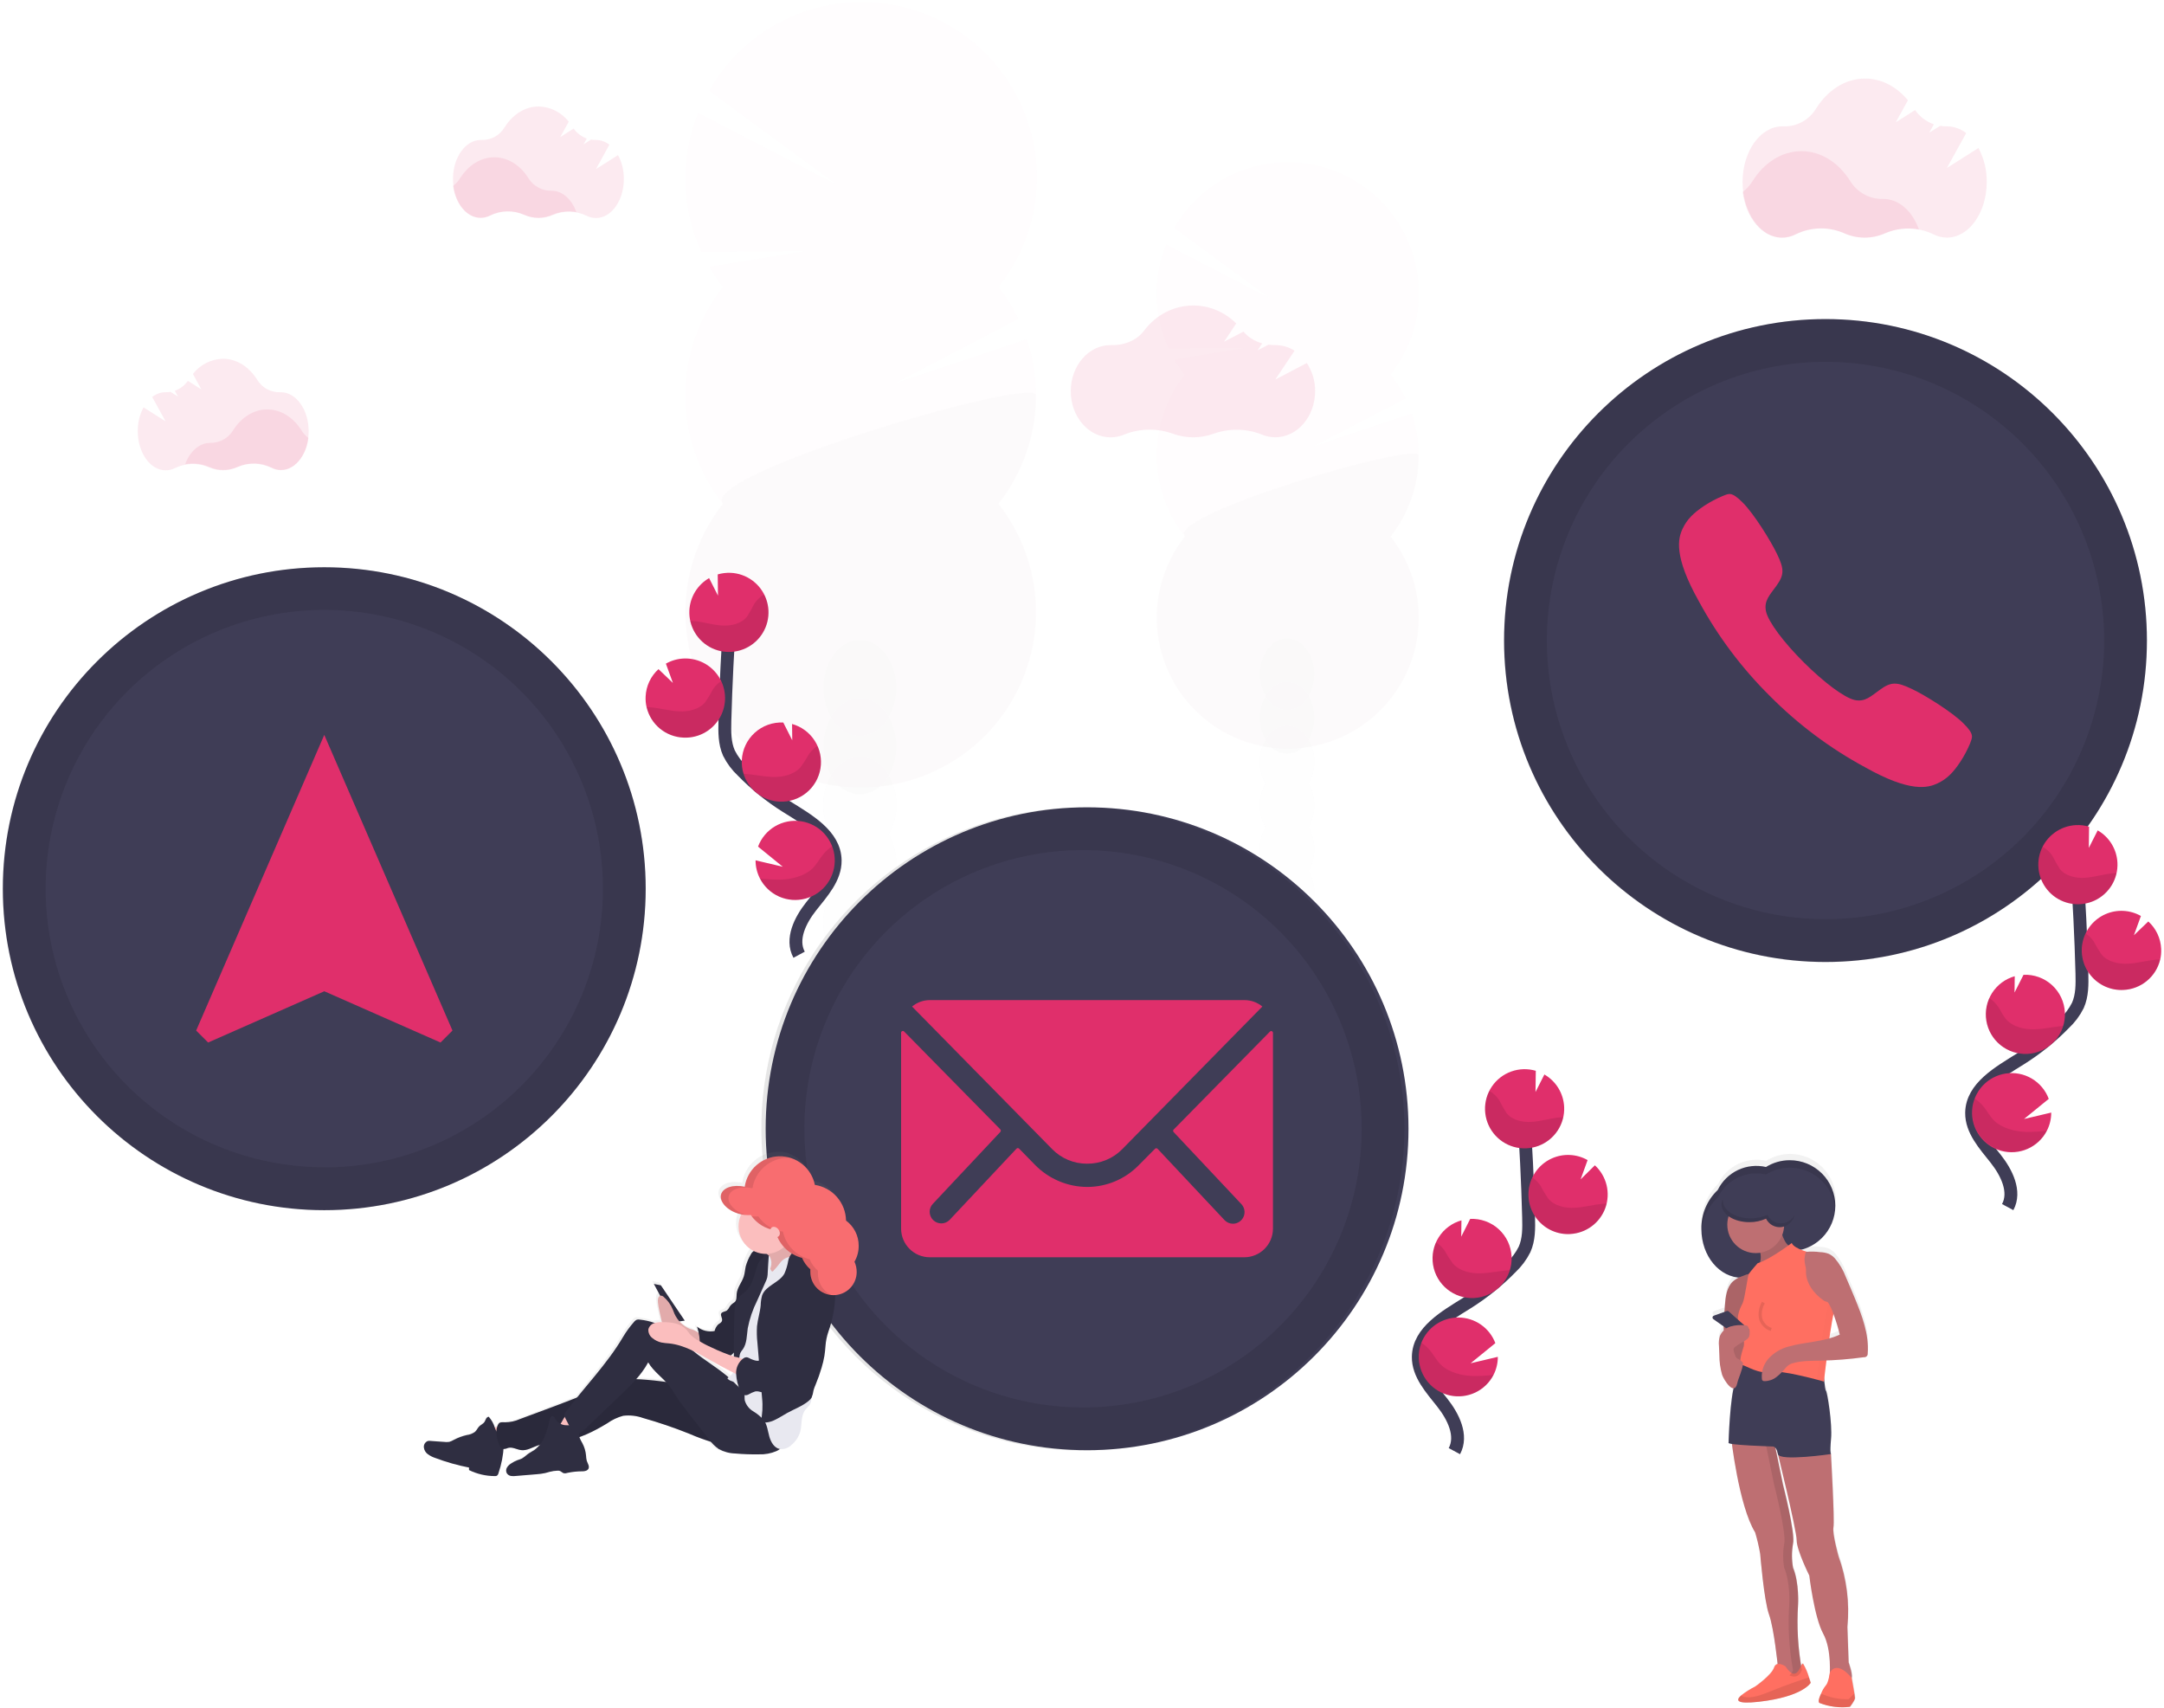 <svg width="673" height="531" viewBox="0 0 673 531" fill="none" xmlns="http://www.w3.org/2000/svg">
<g id="Group 1">
<g id="Group" opacity="0.1">
<path id="Vector" opacity="0.1" d="M267.42 338.02C273.705 338.02 278.8 331.349 278.8 323.12C278.8 314.891 273.705 308.22 267.42 308.22C261.135 308.22 256.04 314.891 256.04 323.12C256.04 331.349 261.135 338.02 267.42 338.02Z" fill="#3F3D56"/>
<path id="Vector_2" opacity="0.1" d="M276.43 259.37C278.018 256.598 278.839 253.454 278.81 250.26C278.81 242.03 273.71 235.36 267.42 235.36C261.13 235.36 256 242.05 256 250.28C255.971 253.474 256.792 256.618 258.38 259.39C256.82 262.171 256.001 265.306 256.001 268.495C256.001 271.684 256.82 274.819 258.38 277.6C256.82 280.381 256.001 283.516 256.001 286.705C256.001 289.894 256.82 293.029 258.38 295.81C256.79 298.581 255.968 301.726 256 304.92C256 313.14 261.1 319.82 267.38 319.82C273.66 319.82 278.77 313.14 278.77 304.92C278.802 301.726 277.98 298.581 276.39 295.81C277.95 293.029 278.769 289.894 278.769 286.705C278.769 283.516 277.95 280.381 276.39 277.6C277.95 274.819 278.769 271.684 278.769 268.495C278.769 265.306 277.95 262.171 276.39 259.39L276.43 259.37Z" fill="#3F3D56"/>
<path id="Vector_3" opacity="0.1" d="M267.42 246.97C273.705 246.97 278.8 240.299 278.8 232.07C278.8 223.841 273.705 217.17 267.42 217.17C261.135 217.17 256.04 223.841 256.04 232.07C256.04 240.299 261.135 246.97 267.42 246.97Z" fill="#3F3D56"/>
<path id="Vector_4" opacity="0.1" d="M267.42 228.76C273.705 228.76 278.8 222.089 278.8 213.86C278.8 205.631 273.705 198.96 267.42 198.96C261.135 198.96 256.04 205.631 256.04 213.86C256.04 222.089 261.135 228.76 267.42 228.76Z" fill="#3F3D56"/>
<path id="Vector_5" opacity="0.1" d="M224.82 89.23C223.26 87.253 221.844 85.168 220.58 82.99L250.48 78.08L218.14 78.32C215.044 71.566 213.358 64.251 213.186 56.823C213.014 49.395 214.36 42.01 217.14 35.12L260.53 57.63L220.53 28.21C224.249 21.672 229.28 15.975 235.307 11.476C241.334 6.976 248.226 3.772 255.551 2.065C262.876 0.358 270.475 0.184 277.87 1.556C285.265 2.927 292.296 5.813 298.522 10.033C304.748 14.253 310.034 19.715 314.047 26.076C318.06 32.437 320.714 39.559 321.842 46.995C322.969 54.432 322.547 62.021 320.6 69.285C318.653 76.55 315.225 83.334 310.53 89.21C312.955 92.29 315.04 95.623 316.75 99.15L277.92 119.37L319.31 105.48C322.219 114.072 322.939 123.254 321.404 132.194C319.869 141.134 316.128 149.55 310.52 156.68C316.846 164.722 320.782 174.381 321.877 184.554C322.972 194.728 321.182 205.004 316.712 214.207C312.242 223.411 305.272 231.171 296.6 236.601C287.927 242.03 277.902 244.909 267.67 244.909C257.438 244.909 247.413 242.03 238.74 236.601C230.068 231.171 223.098 223.411 218.628 214.207C214.158 205.004 212.368 194.728 213.463 184.554C214.558 174.381 218.494 164.722 224.82 156.68C217.26 147.07 213.149 135.197 213.149 122.97C213.149 110.743 217.26 98.87 224.82 89.26V89.23Z" fill="#E02F6B"/>
<path id="Vector_6" opacity="0.1" d="M322.19 122.94C322.21 135.171 318.097 147.049 310.52 156.65C316.846 164.692 320.782 174.351 321.877 184.524C322.972 194.698 321.182 204.973 316.712 214.177C312.242 223.381 305.272 231.141 296.6 236.571C287.927 242 277.902 244.879 267.67 244.879C257.438 244.879 247.413 242 238.74 236.571C230.068 231.141 223.098 223.381 218.628 214.177C214.158 204.973 212.368 194.698 213.463 184.524C214.558 174.351 218.494 164.692 224.82 156.65C217.51 147.37 322.19 116.82 322.19 122.94Z" fill="black"/>
</g>
<g id="Group_2" opacity="0.1">
<path id="Vector_7" opacity="0.1" d="M400.28 302.39C404.98 302.39 408.79 297.407 408.79 291.26C408.79 285.113 404.98 280.13 400.28 280.13C395.58 280.13 391.77 285.113 391.77 291.26C391.77 297.407 395.58 302.39 400.28 302.39Z" fill="#3F3D56"/>
<path id="Vector_8" opacity="0.1" d="M407 243.63C408.183 241.561 408.794 239.214 408.77 236.83C408.77 230.68 404.96 225.69 400.27 225.69C395.58 225.69 391.76 230.69 391.76 236.83C391.734 239.215 392.349 241.563 393.54 243.63C392.373 245.708 391.76 248.052 391.76 250.435C391.76 252.818 392.373 255.162 393.54 257.24C392.373 259.318 391.76 261.662 391.76 264.045C391.76 266.428 392.373 268.772 393.54 270.85C392.349 272.917 391.734 275.265 391.76 277.65C391.76 283.8 395.57 288.79 400.27 288.79C404.97 288.79 408.77 283.79 408.77 277.65C408.794 275.266 408.183 272.919 407 270.85C408.158 268.769 408.765 266.427 408.765 264.045C408.765 261.663 408.158 259.321 407 257.24C408.158 255.159 408.765 252.817 408.765 250.435C408.765 248.053 408.158 245.711 407 243.63V243.63Z" fill="#3F3D56"/>
<path id="Vector_9" opacity="0.1" d="M400.28 234.35C404.98 234.35 408.79 229.367 408.79 223.22C408.79 217.073 404.98 212.09 400.28 212.09C395.58 212.09 391.77 217.073 391.77 223.22C391.77 229.367 395.58 234.35 400.28 234.35Z" fill="#3F3D56"/>
<path id="Vector_10" opacity="0.1" d="M400.28 220.74C404.98 220.74 408.79 215.757 408.79 209.61C408.79 203.463 404.98 198.48 400.28 198.48C395.58 198.48 391.77 203.463 391.77 209.61C391.77 215.757 395.58 220.74 400.28 220.74Z" fill="#3F3D56"/>
<path id="Vector_11" opacity="0.1" d="M368.44 116.48C367.272 115.005 366.213 113.448 365.27 111.82L387.62 108.15L363.45 108.33C361.131 103.284 359.866 97.817 359.732 92.265C359.598 86.713 360.598 81.192 362.67 76.04L395.1 92.87L365.19 70.87C367.987 66.018 371.754 61.795 376.257 58.464C380.759 55.133 385.899 52.766 391.357 51.511C396.815 50.255 402.473 50.138 407.978 51.166C413.483 52.195 418.717 54.348 423.353 57.489C427.989 60.631 431.928 64.695 434.924 69.427C437.919 74.159 439.907 79.457 440.764 84.992C441.62 90.526 441.327 96.178 439.901 101.594C438.476 107.01 435.95 112.074 432.48 116.47C434.29 118.774 435.849 121.265 437.13 123.9L408.13 138.97L439.06 128.59C441.233 135.011 441.77 141.872 440.622 148.552C439.475 155.233 436.68 161.522 432.49 166.85C437.224 172.858 440.171 180.076 440.993 187.68C441.816 195.284 440.482 202.967 437.144 209.848C433.805 216.729 428.597 222.532 422.114 226.591C415.632 230.651 408.138 232.804 400.49 232.804C392.842 232.804 385.348 230.651 378.866 226.591C372.383 222.532 367.175 216.729 363.836 209.848C360.498 202.967 359.164 195.284 359.987 187.68C360.809 180.076 363.756 172.858 368.49 166.85C362.84 159.669 359.769 150.797 359.769 141.66C359.769 132.523 362.84 123.651 368.49 116.47L368.44 116.48Z" fill="#E02F6B"/>
<path id="Vector_12" opacity="0.1" d="M441.2 141.67C441.214 150.809 438.141 159.685 432.48 166.86C437.214 172.868 440.16 180.086 440.983 187.69C441.806 195.294 440.472 202.977 437.134 209.858C433.795 216.739 428.587 222.542 422.104 226.601C415.622 230.661 408.128 232.814 400.48 232.814C392.832 232.814 385.338 230.661 378.856 226.601C372.373 222.542 367.165 216.739 363.826 209.858C360.488 202.977 359.154 195.294 359.976 187.69C360.799 180.086 363.746 172.868 368.48 166.86C363 159.93 441.2 137.1 441.2 141.67Z" fill="black"/>
</g>
<path id="Vector_13" opacity="0.1" d="M596.79 71.37C593.22 70.696 589.53 71.1 586.19 72.53C584.185 73.423 582.015 73.885 579.82 73.885C577.625 73.885 575.455 73.423 573.45 72.53C571.078 71.489 568.508 70.976 565.918 71.026C563.328 71.076 560.78 71.688 558.45 72.82C557.123 73.525 555.643 73.896 554.14 73.9C548.06 73.9 543.01 67.78 541.96 59.71C543.157 58.818 544.174 57.709 544.96 56.44C548.52 50.7 554.03 47.01 560.23 47.01C566.43 47.01 571.87 50.65 575.43 56.33C576.49 58.046 577.977 59.458 579.745 60.429C581.513 61.4 583.503 61.897 585.52 61.87H585.68C590.57 61.82 594.76 65.7 596.79 71.37Z" fill="#E02F6B"/>
<path id="Vector_14" opacity="0.1" d="M615.3 46.02L605.48 52.24L611.48 41.4C609.79 40.055 607.7 39.312 605.54 39.29H605.38C604.71 39.299 604.041 39.249 603.38 39.14L600 41.25L601.43 38.65C599.067 37.832 597.025 36.284 595.6 34.23L589.6 38.01L593.36 31.17C589.88 26.99 585.18 24.43 580.02 24.43C573.82 24.43 568.31 28.11 564.74 33.85C563.688 35.566 562.2 36.974 560.428 37.929C558.656 38.885 556.662 39.354 554.65 39.29H554.32C547.48 39.29 541.94 47.04 541.94 56.6C541.94 66.16 547.48 73.92 554.32 73.92C555.822 73.91 557.3 73.54 558.63 72.84C560.959 71.705 563.507 71.09 566.097 71.039C568.687 70.987 571.258 71.499 573.63 72.54C575.633 73.439 577.804 73.905 580 73.905C582.196 73.905 584.367 73.439 586.37 72.54C588.723 71.522 591.268 71.022 593.831 71.072C596.395 71.122 598.918 71.721 601.23 72.83C602.545 73.518 604.006 73.882 605.49 73.89C612.33 73.89 617.87 66.13 617.87 56.57C617.911 52.894 617.027 49.266 615.3 46.02V46.02Z" fill="#E02F6B"/>
<path id="Vector_15" opacity="0.1" d="M406.426 112.886L396.597 118.039L402.603 109.059C400.911 107.945 398.819 107.329 396.657 107.311H396.497C395.827 107.318 395.157 107.277 394.496 107.187L391.112 108.935L392.544 106.781C390.179 106.103 388.135 104.821 386.708 103.119L380.703 106.25L384.466 100.584C380.983 97.121 376.279 95 371.114 95C364.909 95 359.394 98.049 355.821 102.804C354.767 104.226 353.278 105.392 351.504 106.183C349.731 106.975 347.736 107.364 345.722 107.311H345.391C338.545 107.311 333 113.731 333 121.651C333 129.571 338.545 136 345.391 136C346.895 135.992 348.374 135.685 349.705 135.105C352.036 134.165 354.586 133.656 357.179 133.613C359.771 133.57 362.344 133.994 364.719 134.857C366.724 135.602 368.897 135.987 371.094 135.987C373.292 135.987 375.465 135.602 377.47 134.857C379.826 134.014 382.373 133.599 384.938 133.64C387.504 133.682 390.029 134.179 392.344 135.097C393.66 135.667 395.122 135.968 396.607 135.975C403.454 135.975 408.999 129.546 408.999 121.626C409.04 118.581 408.155 115.575 406.426 112.886V112.886Z" fill="#E02F6B"/>
<path id="Vector_16" opacity="0.1" d="M179.26 65.96C176.758 65.487 174.172 65.769 171.83 66.77C170.428 67.396 168.91 67.72 167.375 67.72C165.84 67.72 164.322 67.396 162.92 66.77C161.261 66.041 159.463 65.683 157.652 65.719C155.84 65.755 154.058 66.186 152.43 66.98C151.503 67.463 150.475 67.72 149.43 67.73C145.18 67.73 141.64 63.45 140.9 57.8C141.748 57.178 142.471 56.401 143.03 55.51C145.52 51.51 149.38 48.91 153.72 48.91C158.06 48.91 161.87 51.46 164.36 55.43C165.104 56.632 166.145 57.621 167.384 58.301C168.623 58.98 170.017 59.328 171.43 59.31H171.54C174.9 59.29 177.83 62.01 179.26 65.96Z" fill="#E02F6B"/>
<path id="Vector_17" opacity="0.1" d="M192.21 48.23L185.34 52.59L189.51 45C188.331 44.056 186.87 43.535 185.36 43.52H185.24C184.764 43.529 184.289 43.492 183.82 43.41L181.49 44.89L182.49 43.07C180.838 42.495 179.411 41.414 178.41 39.98L174.24 42.62L176.88 37.84C175.771 36.408 174.358 35.241 172.743 34.423C171.127 33.605 169.35 33.157 167.54 33.11C163.2 33.11 159.34 35.69 156.85 39.71C156.112 40.912 155.069 41.897 153.828 42.566C152.586 43.236 151.19 43.565 149.78 43.52H149.55C144.76 43.52 140.88 48.94 140.88 55.64C140.88 62.34 144.76 67.76 149.55 67.76C150.597 67.752 151.626 67.491 152.55 67C154.178 66.21 155.959 65.783 157.768 65.749C159.577 65.714 161.373 66.073 163.03 66.8C164.44 67.443 165.97 67.784 167.52 67.8C169.046 67.797 170.555 67.477 171.95 66.86C173.597 66.147 175.378 65.796 177.172 65.831C178.966 65.865 180.732 66.284 182.35 67.06C183.276 67.545 184.305 67.799 185.35 67.8C190.13 67.8 194.01 62.37 194.01 55.68C194.05 53.084 193.431 50.521 192.21 48.23V48.23Z" fill="#E02F6B"/>
<path id="Vector_18" opacity="0.1" d="M57.59 144.37C60.089 143.898 62.672 144.18 65.01 145.18C66.413 145.807 67.933 146.13 69.47 146.13C71.007 146.13 72.527 145.807 73.93 145.18C75.589 144.452 77.386 144.094 79.197 144.128C81.008 144.163 82.79 144.59 84.42 145.38C85.344 145.872 86.373 146.133 87.42 146.14C91.67 146.14 95.21 141.85 95.94 136.2C95.092 135.58 94.373 134.803 93.82 133.91C91.32 129.91 87.46 127.32 83.13 127.32C78.8 127.32 74.98 129.86 72.48 133.84C71.737 135.04 70.697 136.028 69.46 136.708C68.223 137.388 66.831 137.736 65.42 137.72H65.31C61.94 137.74 59 140.45 57.59 144.37Z" fill="#E02F6B"/>
<path id="Vector_19" opacity="0.1" d="M44.63 126.67L51.51 131.03L47.33 123.45C48.512 122.503 49.976 121.979 51.49 121.96H51.6C52.079 121.967 52.557 121.933 53.03 121.86L55.36 123.33L54.36 121.52C56.008 120.944 57.432 119.863 58.43 118.43L62.6 121.07L60 116.28C61.109 114.85 62.523 113.684 64.138 112.868C65.754 112.051 67.531 111.605 69.34 111.56C73.67 111.56 77.54 114.14 80.03 118.16C80.767 119.36 81.808 120.345 83.048 121.014C84.288 121.683 85.682 122.013 87.09 121.97H87.33C92.11 121.97 95.99 127.4 95.99 134.09C95.99 140.78 92.11 146.21 87.33 146.21C86.284 146.205 85.255 145.948 84.33 145.46C82.701 144.666 80.92 144.235 79.108 144.199C77.297 144.163 75.499 144.521 73.84 145.25C72.435 145.899 70.907 146.24 69.36 146.25C67.831 146.249 66.319 145.929 64.92 145.31C63.275 144.597 61.496 144.247 59.703 144.281C57.911 144.316 56.147 144.735 54.53 145.51C53.604 145.995 52.575 146.249 51.53 146.25C46.74 146.25 42.86 140.83 42.86 134.13C42.813 131.534 43.422 128.968 44.63 126.67V126.67Z" fill="#E02F6B"/>
<path id="Vector_20" d="M452.31 451.26C454.92 446.42 451.96 440.5 448.56 436.19C445.16 431.88 441 427.39 441.09 421.9C441.22 414.01 449.6 409.34 456.29 405.16C461.258 402.045 465.84 398.352 469.94 394.16C471.655 392.546 473.073 390.644 474.13 388.54C475.52 385.46 475.48 381.94 475.39 378.54C475.103 367.28 474.547 356.027 473.72 344.78" stroke="#3F3D56" stroke-width="4" stroke-miterlimit="10"/>
<path id="Vector_21" d="M486.45 344.22C486.353 342.157 485.74 340.152 484.665 338.389C483.59 336.626 482.089 335.161 480.3 334.13L477.54 339.58L477.63 332.98C475.127 332.243 472.454 332.32 469.998 333.201C467.542 334.082 465.429 335.72 463.965 337.88C462.5 340.039 461.76 342.608 461.851 345.216C461.941 347.824 462.858 350.335 464.469 352.388C466.08 354.441 468.301 355.929 470.812 356.637C473.324 357.345 475.995 357.237 478.441 356.328C480.887 355.419 482.981 353.756 484.42 351.58C485.86 349.404 486.571 346.826 486.45 344.22V344.22Z" fill="#E02F6B"/>
<path id="Vector_22" d="M464.49 427.54C463.252 429.947 461.255 431.879 458.808 433.036C456.361 434.193 453.601 434.512 450.955 433.943C448.308 433.374 445.924 431.948 444.169 429.887C442.415 427.825 441.389 425.243 441.25 422.54C441.158 420.835 441.431 419.131 442.05 417.54C442.957 415.22 444.545 413.229 446.606 411.83C448.667 410.431 451.104 409.69 453.595 409.704C456.086 409.718 458.514 410.487 460.559 411.909C462.604 413.331 464.17 415.34 465.05 417.67L457.36 423.93L465.82 421.93C465.83 423.879 465.374 425.803 464.49 427.54V427.54Z" fill="#E02F6B"/>
<path id="Vector_23" d="M458.41 403.64C455.389 403.782 452.421 402.808 450.073 400.902C447.725 398.996 446.16 396.292 445.678 393.306C445.196 390.32 445.83 387.262 447.459 384.714C449.088 382.165 451.598 380.306 454.51 379.49L454.44 384.56L457.23 379.04C460.492 378.887 463.681 380.037 466.096 382.236C468.51 384.435 469.952 387.503 470.105 390.765C470.257 394.027 469.108 397.216 466.909 399.631C464.71 402.045 461.642 403.488 458.38 403.64H458.41Z" fill="#E02F6B"/>
<path id="Vector_24" d="M488.3 383.75C486.391 383.849 484.486 383.501 482.735 382.736C480.984 381.971 479.435 380.808 478.211 379.34C476.987 377.873 476.121 376.14 475.683 374.28C475.245 372.42 475.245 370.483 475.685 368.623C476.125 366.763 476.992 365.031 478.217 363.564C479.443 362.098 480.992 360.936 482.744 360.173C484.496 359.409 486.402 359.063 488.31 359.163C490.219 359.264 492.078 359.807 493.74 360.75L491.57 366.75L496 362.37C497.792 364.013 499.057 366.149 499.636 368.51C500.216 370.871 500.083 373.35 499.255 375.636C498.427 377.921 496.942 379.911 494.985 381.353C493.028 382.795 490.688 383.626 488.26 383.74L488.3 383.75Z" fill="#E02F6B"/>
<path id="Vector_25" opacity="0.1" d="M484.79 347.5C481.95 347.81 479.19 348.69 476.33 348.87C473.47 349.05 470.33 348.36 468.55 346.15C467.713 344.862 466.952 343.527 466.27 342.15C465.493 340.937 464.428 339.933 463.17 339.23C462.374 340.79 461.919 342.502 461.838 344.252C461.756 346.002 462.048 347.749 462.696 349.376C463.343 351.004 464.33 352.475 465.591 353.69C466.853 354.906 468.359 355.838 470.009 356.425C471.659 357.012 473.416 357.24 475.162 357.094C476.907 356.948 478.601 356.431 480.131 355.577C481.661 354.724 482.991 353.554 484.032 352.146C485.074 350.737 485.802 349.123 486.17 347.41C485.72 347.42 485.25 347.45 484.79 347.5Z" fill="black"/>
<path id="Vector_26" opacity="0.1" d="M488.3 383.75C486.177 383.85 484.065 383.4 482.168 382.442C480.272 381.484 478.655 380.051 477.476 378.283C476.297 376.516 475.596 374.473 475.441 372.353C475.285 370.234 475.681 368.111 476.59 366.19C477.566 366.849 478.405 367.691 479.06 368.67C479.795 370.072 480.61 371.431 481.5 372.74C483.42 374.99 486.7 375.74 489.67 375.59C492.64 375.44 495.51 374.59 498.47 374.34C498.88 374.34 499.29 374.28 499.71 374.27C499.098 376.876 497.652 379.211 495.593 380.922C493.534 382.632 490.974 383.625 488.3 383.75V383.75Z" fill="black"/>
<path id="Vector_27" opacity="0.1" d="M458.41 403.64C456.309 403.738 454.219 403.297 452.337 402.358C450.455 401.419 448.846 400.014 447.661 398.276C446.477 396.538 445.758 394.526 445.572 392.431C445.386 390.336 445.74 388.229 446.6 386.31C447.615 386.978 448.499 387.825 449.21 388.81C450.016 390.245 450.908 391.631 451.88 392.96C453.95 395.27 457.45 396.09 460.59 395.96C463.73 395.83 466.59 395.15 469.59 394.96C468.843 397.38 467.37 399.511 465.37 401.064C463.369 402.617 460.939 403.516 458.41 403.64Z" fill="black"/>
<path id="Vector_28" opacity="0.1" d="M464.49 427.54C463.252 429.947 461.255 431.879 458.808 433.036C456.361 434.193 453.601 434.512 450.955 433.943C448.308 433.374 445.924 431.948 444.169 429.887C442.415 427.825 441.389 425.243 441.25 422.54C441.158 420.835 441.431 419.131 442.05 417.54C443.064 418.206 443.974 419.018 444.75 419.95C445.92 421.37 446.69 422.95 448.05 424.32C450.56 426.79 454.63 427.81 458.24 427.9C460.329 427.906 462.416 427.786 464.49 427.54V427.54Z" fill="black"/>
<path id="Vector_29" d="M248.52 296.89C245.91 292.06 248.87 286.14 252.28 281.83C255.69 277.52 259.83 273.03 259.74 267.54C259.62 259.64 251.24 254.98 244.54 250.8C239.574 247.686 234.995 243.994 230.9 239.8C229.177 238.195 227.755 236.295 226.7 234.19C225.32 231.1 225.36 227.59 225.44 224.19C225.74 212.93 226.297 201.677 227.11 190.43" stroke="#3F3D56" stroke-width="4" stroke-miterlimit="10"/>
<path id="Vector_30" d="M214.39 189.86C214.485 187.798 215.097 185.793 216.17 184.03C217.243 182.266 218.742 180.802 220.53 179.77L223.29 185.22L223.21 178.62C224.524 178.238 225.892 178.073 227.26 178.13C229.692 178.243 232.035 179.075 233.994 180.52C235.954 181.965 237.44 183.959 238.266 186.249C239.093 188.539 239.221 191.022 238.636 193.385C238.051 195.748 236.778 197.885 234.979 199.525C233.18 201.165 230.935 202.234 228.528 202.598C226.121 202.962 223.66 202.604 221.456 201.57C219.252 200.536 217.405 198.871 216.147 196.787C214.889 194.702 214.278 192.292 214.39 189.86V189.86Z" fill="#E02F6B"/>
<path id="Vector_31" d="M236.34 273.18C237.63 275.692 239.746 277.684 242.331 278.822C244.916 279.96 247.813 280.175 250.538 279.429C253.262 278.684 255.647 277.025 257.293 274.73C258.939 272.435 259.746 269.643 259.578 266.824C259.41 264.005 258.278 261.329 256.371 259.245C254.465 257.161 251.899 255.797 249.106 255.38C246.312 254.964 243.461 255.52 241.029 256.957C238.597 258.393 236.733 260.622 235.75 263.27L243.44 269.53L234.98 267.53C234.973 269.495 235.44 271.433 236.34 273.18V273.18Z" fill="#E02F6B"/>
<path id="Vector_32" d="M242.42 249.28C245.442 249.425 248.412 248.453 250.762 246.547C253.113 244.642 254.679 241.938 255.163 238.952C255.647 235.965 255.013 232.905 253.384 230.355C251.755 227.806 249.244 225.946 246.33 225.13L246.39 230.2L243.6 224.68C240.339 224.52 237.148 225.661 234.729 227.853C232.31 230.046 230.86 233.109 230.7 236.37C230.63 237.79 230.809 239.212 231.23 240.57C231.968 242.999 233.44 245.14 235.444 246.7C237.447 248.259 239.884 249.161 242.42 249.28V249.28Z" fill="#E02F6B"/>
<path id="Vector_33" d="M212.54 229.37C214.448 229.467 216.353 229.119 218.103 228.352C219.854 227.586 221.402 226.423 222.625 224.954C223.848 223.486 224.712 221.753 225.149 219.893C225.587 218.033 225.585 216.097 225.144 214.238C224.704 212.378 223.836 210.647 222.611 209.181C221.385 207.715 219.836 206.554 218.084 205.791C216.332 205.028 214.427 204.682 212.519 204.783C210.61 204.883 208.752 205.427 207.09 206.37L209.27 212.37L204.79 208.08C203.595 209.163 202.626 210.471 201.94 211.93C201.253 213.389 200.862 214.969 200.79 216.58C200.73 217.719 200.835 218.861 201.1 219.97C201.727 222.567 203.183 224.888 205.247 226.584C207.311 228.28 209.871 229.258 212.54 229.37Z" fill="#E02F6B"/>
<path id="Vector_34" opacity="0.1" d="M216.05 193.14C218.89 193.45 221.65 194.33 224.5 194.51C227.35 194.69 230.5 194 232.29 191.79C233.124 190.502 233.882 189.166 234.56 187.79C235.341 186.576 236.409 185.573 237.67 184.87C238.468 186.431 238.923 188.144 239.006 189.894C239.089 191.645 238.796 193.393 238.149 195.022C237.501 196.651 236.513 198.122 235.251 199.339C233.989 200.555 232.482 201.487 230.83 202.074C229.178 202.661 227.421 202.888 225.674 202.74C223.928 202.593 222.233 202.074 220.703 201.219C219.173 200.364 217.843 199.192 216.803 197.781C215.763 196.371 215.035 194.754 214.67 193.04C215.12 193.05 215.58 193.09 216.05 193.14Z" fill="black"/>
<path id="Vector_35" opacity="0.1" d="M212.54 229.37C214.662 229.468 216.772 229.015 218.667 228.056C220.563 227.098 222.178 225.665 223.356 223.898C224.534 222.131 225.236 220.09 225.392 217.972C225.549 215.854 225.156 213.731 224.25 211.81C223.271 212.469 222.429 213.311 221.77 214.29C221.035 215.692 220.22 217.051 219.33 218.36C217.42 220.61 214.14 221.36 211.17 221.21C208.2 221.06 205.33 220.21 202.37 219.96C201.96 219.96 201.54 219.9 201.13 219.89C201.741 222.497 203.186 224.833 205.245 226.544C207.304 228.255 209.866 229.247 212.54 229.37V229.37Z" fill="black"/>
<path id="Vector_36" opacity="0.1" d="M242.42 249.28C244.522 249.381 246.614 248.942 248.497 248.003C250.38 247.065 251.991 245.66 253.176 243.921C254.361 242.182 255.08 240.169 255.265 238.073C255.449 235.977 255.093 233.869 254.23 231.95C253.217 232.616 252.335 233.463 251.63 234.45C250.824 235.885 249.932 237.271 248.96 238.6C246.88 240.91 243.39 241.73 240.24 241.6C237.09 241.47 234.24 240.79 231.24 240.6C231.983 243.022 233.455 245.156 235.456 246.709C237.457 248.263 239.889 249.161 242.42 249.28V249.28Z" fill="black"/>
<path id="Vector_37" opacity="0.1" d="M236.34 273.18C237.785 275.966 240.239 278.094 243.201 279.131C246.163 280.167 249.41 280.033 252.276 278.756C255.143 277.48 257.413 275.156 258.624 272.261C259.835 269.366 259.894 266.117 258.79 263.18C257.772 263.84 256.861 264.653 256.09 265.59C254.92 267.01 254.09 268.59 252.79 269.96C250.27 272.43 246.21 273.45 242.59 273.54C240.501 273.541 238.415 273.421 236.34 273.18V273.18Z" fill="black"/>
<path id="Vector_38" d="M567.73 299.14C622.936 299.14 667.69 254.386 667.69 199.18C667.69 143.974 622.936 99.22 567.73 99.22C512.524 99.22 467.77 143.974 467.77 199.18C467.77 254.386 512.524 299.14 567.73 299.14Z" fill="#3F3D56"/>
<path id="Vector_39" d="M610.64 224.96C607.16 221.48 598.79 216.23 594.64 214.27C589.85 211.97 588.09 212.01 584.7 214.46C581.88 216.46 580.05 218.39 576.81 217.68C573.57 216.97 567.15 212.13 560.94 205.94C554.73 199.75 549.91 193.37 549.22 190.08C548.53 186.79 550.43 185 552.45 182.18C554.89 178.79 554.96 177.03 552.64 172.24C550.64 168.09 545.45 159.74 541.94 156.24C538.43 152.74 537.67 153.51 535.75 154.24C533.774 155.068 531.876 156.072 530.08 157.24C526.6 159.57 524.65 161.51 523.28 164.43C521.91 167.35 520.36 172.77 528.33 186.96C534.209 197.815 541.656 207.745 550.43 216.43V216.43C559.144 225.224 569.108 232.684 580 238.57C594.18 246.57 599.61 244.98 602.53 243.62C605.45 242.26 607.39 240.33 609.71 236.82C610.88 235.025 611.884 233.127 612.71 231.15C613.37 229.23 614.15 228.45 610.64 224.96Z" fill="#E02F6B"/>
<path id="Vector_40" opacity="0.1" d="M567.73 99.23C547.948 99.22 528.607 105.078 512.154 116.062C495.702 127.047 482.877 142.664 475.302 160.939C467.727 179.213 465.742 199.324 469.599 218.727C473.456 238.13 482.981 255.952 496.969 269.941C510.958 283.929 528.78 293.454 548.183 297.311C567.586 301.168 587.697 299.183 605.971 291.608C624.246 284.033 639.863 271.208 650.848 254.756C661.832 238.303 667.69 218.962 667.68 199.18C667.667 172.676 657.132 147.261 638.391 128.519C619.649 109.778 594.234 99.243 567.73 99.23V99.23ZM567.73 285.85C550.588 285.85 533.832 280.767 519.579 271.243C505.326 261.72 494.217 248.184 487.657 232.347C481.098 216.51 479.381 199.084 482.725 182.272C486.07 165.459 494.324 150.016 506.445 137.895C518.566 125.774 534.009 117.52 550.822 114.175C567.634 110.831 585.06 112.548 600.897 119.107C616.734 125.667 630.27 136.776 639.793 151.029C649.317 165.282 654.4 182.038 654.4 199.18C654.4 210.562 652.158 221.832 647.803 232.347C643.447 242.862 637.063 252.417 629.015 260.465C620.967 268.513 611.412 274.897 600.897 279.253C590.382 283.608 579.112 285.85 567.73 285.85Z" fill="black"/>
<path id="Vector_41" d="M338.08 450.97C393.286 450.97 438.04 406.216 438.04 351.01C438.04 295.804 393.286 251.05 338.08 251.05C282.874 251.05 238.12 295.804 238.12 351.01C238.12 406.216 282.874 450.97 338.08 450.97Z" fill="#3F3D56"/>
<path id="Vector_42" d="M394.93 320.81L365 351.26C364.947 351.31 364.906 351.371 364.877 351.438C364.848 351.505 364.834 351.577 364.834 351.65C364.834 351.723 364.848 351.795 364.877 351.862C364.906 351.929 364.947 351.99 365 352.04L386 374.37C386.502 374.876 386.844 375.519 386.982 376.219C387.12 376.919 387.049 377.644 386.776 378.303C386.504 378.962 386.043 379.526 385.451 379.924C384.859 380.322 384.163 380.536 383.45 380.54C382.49 380.538 381.57 380.157 380.89 379.48L360 357.23C359.893 357.125 359.75 357.066 359.6 357.066C359.45 357.066 359.307 357.125 359.2 357.23L354.11 362.37C352.026 364.501 349.537 366.194 346.789 367.35C344.042 368.506 341.091 369.101 338.11 369.1C335.073 369.086 332.069 368.467 329.274 367.279C326.478 366.09 323.948 364.357 321.83 362.18L316.94 357.18C316.833 357.075 316.69 357.016 316.54 357.016C316.39 357.016 316.247 357.075 316.14 357.18L295.3 379.38C294.965 379.716 294.566 379.982 294.128 380.164C293.69 380.346 293.22 380.44 292.745 380.44C292.27 380.44 291.8 380.346 291.362 380.164C290.924 379.982 290.525 379.716 290.19 379.38C289.853 379.045 289.585 378.647 289.403 378.209C289.22 377.77 289.126 377.3 289.126 376.825C289.126 376.35 289.22 375.88 289.403 375.441C289.585 375.003 289.853 374.605 290.19 374.27L311.11 351.99C311.203 351.881 311.254 351.743 311.254 351.6C311.254 351.457 311.203 351.319 311.11 351.21L281.18 320.76C281.103 320.683 281.005 320.63 280.898 320.609C280.791 320.587 280.68 320.598 280.579 320.64C280.478 320.682 280.392 320.752 280.332 320.843C280.272 320.934 280.24 321.041 280.24 321.15V382.08C280.248 384.435 281.187 386.692 282.853 388.357C284.518 390.023 286.775 390.962 289.13 390.97H387C389.355 390.962 391.612 390.023 393.277 388.357C394.943 386.692 395.882 384.435 395.89 382.08V321.2C395.895 321.087 395.865 320.974 395.803 320.879C395.742 320.783 395.653 320.709 395.548 320.666C395.442 320.624 395.327 320.615 395.216 320.64C395.105 320.666 395.006 320.725 394.93 320.81V320.81Z" fill="#E02F6B"/>
<path id="Vector_43" d="M338.08 361.87C340.109 361.89 342.121 361.502 343.997 360.729C345.873 359.956 347.574 358.814 349 357.37L392.59 313C391.043 311.718 389.099 311.012 387.09 311H289.15C287.14 311.007 285.195 311.714 283.65 313L327.25 357.37C328.663 358.805 330.35 359.943 332.21 360.716C334.07 361.489 336.066 361.881 338.08 361.87V361.87Z" fill="#E02F6B"/>
<path id="Vector_44" opacity="0.1" d="M336.82 251.06C317.038 251.05 297.697 256.908 281.244 267.892C264.792 278.877 251.967 294.494 244.392 312.769C236.817 331.043 234.832 351.154 238.689 370.557C242.546 389.96 252.071 407.782 266.059 421.771C280.048 435.759 297.871 445.284 317.273 449.141C336.676 452.998 356.787 451.013 375.061 443.438C393.336 435.863 408.953 423.038 419.938 406.586C430.922 390.133 436.78 370.792 436.77 351.01C436.757 324.506 426.222 299.091 407.481 280.349C388.739 261.608 363.324 251.073 336.82 251.06ZM336.82 437.68C319.678 437.68 302.922 432.597 288.669 423.074C274.416 413.55 263.307 400.014 256.747 384.177C250.188 368.34 248.471 350.914 251.815 334.102C255.16 317.289 263.414 301.846 275.535 289.725C287.656 277.604 303.099 269.35 319.912 266.005C336.724 262.661 354.15 264.378 369.987 270.937C385.824 277.497 399.36 288.606 408.883 302.859C418.407 317.112 423.49 333.868 423.49 351.01C423.49 373.996 414.359 396.041 398.105 412.295C381.851 428.549 359.806 437.68 336.82 437.68Z" fill="black"/>
<path id="Vector_45" d="M100.85 376.32C156.056 376.32 200.81 331.566 200.81 276.36C200.81 221.154 156.056 176.4 100.85 176.4C45.644 176.4 0.89 221.154 0.89 276.36C0.89 331.566 45.644 376.32 100.85 376.32Z" fill="#3F3D56"/>
<path id="Vector_46" d="M100.85 228.53L61 320.47L64.72 324.19L100.86 308.25L137 324.19L140.72 320.47L100.85 228.53Z" fill="#E02F6B"/>
<path id="Vector_47" opacity="0.1" d="M100.85 176.37C81.07 176.36 61.731 182.217 45.279 193.199C28.828 204.181 16.003 219.795 8.426 238.067C0.85 256.339 -1.137 276.447 2.715 295.848C6.568 315.25 16.088 333.073 30.072 347.063C44.055 361.053 61.873 370.582 81.273 374.445C100.672 378.307 120.781 376.33 139.057 368.763C157.332 361.195 172.953 348.378 183.943 331.932C194.934 315.486 200.8 296.15 200.8 276.37C200.8 249.857 190.271 224.429 171.528 205.677C152.786 186.925 127.363 176.383 100.85 176.37V176.37ZM100.85 362.99C83.706 362.99 66.947 357.906 52.694 348.38C38.44 338.854 27.331 325.315 20.773 309.476C14.214 293.636 12.501 276.207 15.849 259.393C19.197 242.579 27.457 227.136 39.583 215.017C51.709 202.898 67.157 194.648 83.972 191.309C100.788 187.971 118.216 189.694 134.052 196.262C149.888 202.829 163.42 213.946 172.938 228.205C182.455 242.465 187.53 259.226 187.52 276.37C187.517 299.355 178.385 321.397 162.131 337.649C145.878 353.9 123.835 363.03 100.85 363.03V362.99Z" fill="black"/>
<path id="Vector_48" d="M576.93 402.25C576.023 400.037 575.093 397.83 574.14 395.63C573.355 393.483 572.201 391.49 570.73 389.74C570.171 389.11 569.491 388.6 568.73 388.24C567.893 387.931 567.012 387.756 566.12 387.72C564.76 387.549 563.387 387.512 562.02 387.61C561.49 387.45 560.89 387.24 560.3 387C563.259 386.223 565.89 384.515 567.805 382.13C569.721 379.745 570.82 376.807 570.94 373.75C570.94 373.55 570.94 373.34 570.94 373.14C570.948 371.269 570.587 369.414 569.878 367.682C569.169 365.95 568.126 364.375 566.809 363.046C565.491 361.717 563.925 360.661 562.199 359.938C560.473 359.214 558.621 358.838 556.75 358.83C554.116 358.825 551.533 359.563 549.3 360.96C546.351 360.291 543.261 360.642 540.537 361.955C537.813 363.268 535.614 365.466 534.3 368.19C532.644 369.775 531.335 371.686 530.457 373.804C529.579 375.921 529.151 378.198 529.2 380.49C529.2 380.7 529.2 380.92 529.2 381.12C529.46 388.89 534.48 395.12 540.82 395.75C540.142 396.055 539.52 396.47 538.98 396.98C537.04 398.85 536.72 401.82 536.51 404.52L536.36 406.52L533 407.72C532.893 407.758 532.799 407.825 532.727 407.913C532.656 408.001 532.61 408.107 532.594 408.219C532.579 408.332 532.594 408.446 532.639 408.551C532.685 408.655 532.757 408.744 532.85 408.81L536.06 411.1C536.06 411.29 536.06 411.48 536.06 411.67C536.06 411.86 536.06 412.1 536.12 412.32C535.572 412.803 535.147 413.41 534.88 414.09C534.567 415.14 534.469 416.242 534.59 417.33L534.71 420.12C534.694 422.22 534.981 424.311 535.56 426.33C535.98 427.57 537.8 430.56 539.11 430.58C537.9 436.08 537.58 447.68 537.58 447.68C537.43 447.83 537.85 447.97 538.58 448.09C539.3 453.61 541.65 469.09 545.82 475.9C546.476 478.12 547.001 480.378 547.39 482.66C547.39 482.66 548.58 497.37 550.15 501.74C551.49 505.46 552.55 514.64 552.84 517.3C552.568 517.37 552.321 517.513 552.125 517.714C551.929 517.915 551.793 518.166 551.73 518.44C550.94 520.82 545.82 524.44 545.82 524.44C544.251 525.224 542.769 526.173 541.4 527.27C539.79 528.72 539.85 530.03 547 529.21C560.8 527.62 563.16 523.21 563.16 523.21C563.16 523.21 562.94 522.47 562.61 521.51C562.189 520.016 561.58 518.582 560.8 517.24C560.6 517.05 560.4 517.37 560.16 517.87C559.119 511.489 558.803 505.012 559.22 498.56C559.22 498.56 559.61 491.8 557.64 487.03C557.202 484.532 557.202 481.978 557.64 479.48C558.43 476.3 554.49 460.79 554.49 460.79L552.23 449.37C552.538 449.76 552.753 450.215 552.86 450.7L552.92 450.93L552.98 451.26C553.003 451.377 553.058 451.484 553.14 451.57C554.68 457.97 558.9 475.7 558.9 478.3C558.9 481.48 562.84 489.43 562.84 489.43C562.84 489.43 564.41 502.55 567.17 507.71C569.27 511.64 569.32 517.4 569.22 519.94C569.22 519.94 568.75 523.21 567.96 524C567.332 524.781 566.829 525.655 566.47 526.59L566.38 526.78C566.38 526.78 565.2 529.17 565.99 529.57C568.995 530.749 572.247 531.158 575.45 530.76C575.45 530.76 577.03 528.76 577.03 527.98C576.997 527.504 576.937 527.03 576.85 526.56C576.56 524.68 576.02 521.72 576.01 521.69C576.34 520.41 575.01 516.85 575.01 516.85L574.61 505.72C575.342 498.184 574.4 490.579 571.85 483.45C571.85 483.45 569.85 476.3 570.28 474.31C570.71 472.32 569.49 451.25 569.49 451.25L569.37 450.95C569.263 449.46 569.303 447.962 569.49 446.48C569.88 441.71 568.31 431.77 567.91 431.38C567.584 430.312 567.396 429.206 567.35 428.09C567.44 427.26 567.71 424.83 568.08 421.81C571.968 421.677 575.846 421.343 579.7 420.81C580.072 420.81 580.43 420.667 580.7 420.41C580.858 420.17 580.938 419.887 580.93 419.6C581.39 413.61 579.2 407.79 576.93 402.25ZM569 414.86C569.41 412.01 569.85 409.25 570.29 407.2L570.35 407.38C571.107 409.441 571.741 411.544 572.25 413.68C571.2 414.16 570.113 414.555 569 414.86Z" fill="url(#paint0_linear_1:170)"/>
<path id="Vector_49" d="M538.37 447.05C538.37 447.05 540.73 468.28 545.84 476.53C546.497 478.723 547.021 480.954 547.41 483.21C547.41 483.21 548.59 497.75 550.16 502.07C551.73 506.39 552.91 518.19 552.91 518.19C552.91 518.19 558.41 524.47 560.38 519.37C559.143 512.632 558.746 505.766 559.2 498.93C559.2 498.93 559.59 492.25 557.63 487.53C557.192 485.063 557.192 482.537 557.63 480.07C558.41 476.92 554.48 461.6 554.48 461.6L551.34 446.27L538.37 447.05Z" fill="#BE6F72"/>
<path id="Vector_50" d="M563.13 523.3C563.13 523.3 560.77 527.62 547.02 529.19C539.88 530 539.83 528.71 541.44 527.27C542.805 526.185 544.279 525.247 545.84 524.47C545.84 524.47 550.95 520.94 551.73 518.58C552.51 516.22 555.27 518.19 555.27 518.19C559.2 524.08 559.99 516.61 560.77 517.4C561.553 518.719 562.161 520.134 562.58 521.61C562.91 522.56 563.13 523.3 563.13 523.3Z" fill="#FF6F61"/>
<path id="Vector_51" opacity="0.1" d="M563.13 523.3C563.13 523.3 560.77 527.62 547.02 529.19C539.88 530 539.83 528.71 541.44 527.27C542.56 527.98 544.82 528.27 549.37 526.44C555.92 523.76 560.67 522.21 562.58 521.61C562.91 522.56 563.13 523.3 563.13 523.3Z" fill="black"/>
<path id="Vector_52" opacity="0.1" d="M559.2 498.93C559.2 498.93 559.59 492.25 557.63 487.53C557.192 485.063 557.192 482.537 557.63 480.07C558.41 476.92 554.48 461.6 554.48 461.6L551.34 446.27L548.62 446.43L551.73 461.6C551.73 461.6 555.66 476.92 554.88 480.07C554.442 482.537 554.442 485.063 554.88 487.53C556.88 492.25 556.45 498.93 556.45 498.93C555.996 505.766 556.393 512.632 557.63 519.37C557.417 520.01 557.021 520.573 556.49 520.99C557.95 521.65 559.49 521.62 560.38 519.37C559.143 512.632 558.746 505.766 559.2 498.93V498.93Z" fill="black"/>
<path id="Vector_53" d="M556.64 360.79C554.018 360.785 551.447 361.516 549.22 362.9C546.28 362.221 543.196 362.558 540.472 363.857C537.748 365.155 535.544 367.338 534.22 370.05C532.571 371.61 531.266 373.498 530.389 375.592C529.513 377.686 529.084 379.94 529.13 382.21C529.13 390.57 534.76 397.34 541.7 397.34C546.7 397.34 551.08 393.78 553.09 388.63C554.245 388.936 555.435 389.091 556.63 389.09C560.383 389.09 563.982 387.599 566.636 384.946C569.289 382.292 570.78 378.693 570.78 374.94C570.78 371.187 569.289 367.588 566.636 364.934C563.982 362.281 560.383 360.79 556.63 360.79H556.64Z" fill="#3F3D56"/>
<path id="Vector_54" d="M568.24 449.02L569.42 452.16C569.42 452.16 570.6 472.99 570.2 474.96C569.8 476.93 571.78 483.96 571.78 483.96C574.321 490.998 575.261 498.513 574.53 505.96L574.92 516.96C574.92 516.96 576.49 521.28 575.71 522.07C574.93 522.86 569 521.37 569 521.37C569 521.37 569.79 513.12 567 508.01C564.21 502.9 562.68 489.93 562.68 489.93C562.68 489.93 558.75 482.07 558.75 478.93C558.75 475.79 552.46 450.24 552.46 450.24L568.24 449.02Z" fill="#BE6F72"/>
<path id="Vector_55" d="M537.58 448.63C537.58 448.63 537.98 434.48 539.58 430.16C540.394 428.141 540.981 426.038 541.33 423.89C541.33 423.89 565.12 428.19 567.09 426.62C567.09 426.62 567.48 432.12 567.88 432.51C568.28 432.9 569.88 442.73 569.45 447.45C569.02 452.17 569.45 452.16 569.45 452.16C569.45 452.16 553.33 454.52 552.94 452.16C552.55 449.8 551.37 449.81 551.37 449.81C551.37 449.81 536.8 449.37 537.58 448.63Z" fill="#3F3D56"/>
<g id="Group_3" opacity="0.1">
<path id="Vector_56" opacity="0.1" d="M550.55 448.63C550.55 448.63 540.61 448.36 537.61 447.82C537.61 448.33 537.61 448.63 537.61 448.63C536.83 449.41 551.37 449.81 551.37 449.81C551.568 449.828 551.756 449.905 551.91 450.03C551.38 448.63 550.55 448.63 550.55 448.63Z" fill="black"/>
<path id="Vector_57" opacity="0.1" d="M567.85 432.51C567.45 432.12 567.06 426.62 567.06 426.62C566.856 426.747 566.628 426.828 566.39 426.86C566.53 428.52 566.8 431.07 567.06 431.33C567.32 431.59 569.06 441.55 568.63 446.27C568.2 450.99 568.63 450.98 568.63 450.98C568.63 450.98 555.88 452.85 552.79 451.6C552.79 451.77 552.88 451.96 552.91 452.16C553.3 454.52 569.42 452.16 569.42 452.16C569.42 452.16 569.02 452.16 569.42 447.45C569.82 442.74 568.24 432.91 567.85 432.51Z" fill="black"/>
</g>
<path id="Vector_58" d="M554.9 385.55C555.239 386.307 555.753 386.972 556.4 387.49C556.817 387.8 557.299 388.008 557.81 388.1C556.93 388.61 555.97 388.99 555.09 389.5C553.706 390.43 552.371 391.432 551.09 392.5C549.78 393.553 548.177 394.175 546.5 394.28C547.088 393.487 547.458 392.552 547.57 391.571C547.682 390.59 547.534 389.596 547.14 388.69C546.78 388.096 546.542 387.437 546.44 386.75C546.44 385.62 547.44 384.75 548.37 384.15C549.12 383.64 549.89 383.15 550.67 382.66C551.28 382.28 552.2 381.48 552.97 381.51C553.74 381.54 553.83 382.22 553.97 382.92C554.168 383.832 554.481 384.716 554.9 385.55V385.55Z" fill="#BE6F72"/>
<path id="Vector_59" opacity="0.1" d="M554.9 385.55C555.239 386.307 555.753 386.972 556.4 387.49C556.817 387.8 557.299 388.008 557.81 388.1C556.93 388.61 555.97 388.99 555.09 389.5C553.706 390.43 552.371 391.432 551.09 392.5C549.78 393.553 548.177 394.175 546.5 394.28C547.088 393.487 547.458 392.552 547.57 391.571C547.682 390.59 547.534 389.596 547.14 388.69C546.78 388.096 546.542 387.437 546.44 386.75C546.44 385.62 547.44 384.75 548.37 384.15C549.12 383.64 549.89 383.15 550.67 382.66C551.28 382.28 552.2 381.48 552.97 381.51C553.74 381.54 553.83 382.22 553.97 382.92C554.168 383.832 554.481 384.716 554.9 385.55V385.55Z" fill="black"/>
<path id="Vector_60" d="M564.11 408.74C569.103 408.74 573.15 404.693 573.15 399.7C573.15 394.707 569.103 390.66 564.11 390.66C559.117 390.66 555.07 394.707 555.07 399.7C555.07 404.693 559.117 408.74 564.11 408.74Z" fill="#BE6F72"/>
<path id="Vector_61" d="M576.88 528.01C576.88 528.8 575.31 530.76 575.31 530.76C572.117 531.152 568.878 530.747 565.88 529.58C565.09 529.19 566.27 526.83 566.27 526.83L566.36 526.64C566.72 525.714 567.223 524.851 567.85 524.08C568.63 523.3 569.1 520.08 569.1 520.08C571.54 516.08 575.87 521.81 575.87 521.81C575.87 521.81 576.42 524.81 576.71 526.63C576.81 527.28 576.88 527.81 576.88 528.01Z" fill="#FF6F61"/>
<path id="Vector_62" opacity="0.1" d="M576.88 528.01C576.88 528.8 575.31 530.76 575.31 530.76C572.117 531.152 568.878 530.747 565.88 529.58C565.09 529.19 566.27 526.83 566.27 526.83L566.36 526.64C569.038 527.884 571.969 528.486 574.92 528.4L576.71 526.61C576.81 527.28 576.88 527.81 576.88 528.01Z" fill="black"/>
<path id="Vector_63" d="M546.03 389.67C550.912 389.67 554.87 385.712 554.87 380.83C554.87 375.948 550.912 371.99 546.03 371.99C541.148 371.99 537.19 375.948 537.19 380.83C537.19 385.712 541.148 389.67 546.03 389.67Z" fill="#BE6F72"/>
<path id="Vector_64" d="M538.9 398.51C536.96 400.36 536.64 403.29 536.44 405.96L536.14 409.87C536.032 410.923 536.008 411.983 536.07 413.04C536.07 413.69 536.23 414.35 536.29 415.04C536.35 415.73 536.37 416.6 536.38 417.39V423.17C536.285 424.363 536.506 425.56 537.02 426.64C537.294 427.163 537.755 427.563 538.31 427.763C538.865 427.963 539.476 427.948 540.02 427.72C540.641 427.241 541.079 426.563 541.26 425.8C542.235 423.455 542.907 420.995 543.26 418.48C543.34 417.61 543.35 416.74 543.43 415.87C543.51 415 543.66 414.09 543.79 413.21C544.35 409.53 544.6 405.81 544.85 402.1C544.92 401 545.91 396.67 544.47 396.19C543.77 395.96 542.32 396.68 541.65 396.92C540.636 397.259 539.7 397.8 538.9 398.51V398.51Z" fill="#BE6F72"/>
<path id="Vector_65" opacity="0.1" d="M538.9 398.51C536.96 400.36 536.64 403.29 536.44 405.96L536.14 409.87C536.032 410.923 536.008 411.983 536.07 413.04C536.07 413.69 536.23 414.35 536.29 415.04C536.35 415.73 536.37 416.6 536.38 417.39V423.17C536.285 424.363 536.506 425.56 537.02 426.64C537.294 427.163 537.755 427.563 538.31 427.763C538.865 427.963 539.476 427.948 540.02 427.72C540.641 427.241 541.079 426.563 541.26 425.8C542.235 423.455 542.907 420.995 543.26 418.48C543.34 417.61 543.35 416.74 543.43 415.87C543.51 415 543.66 414.09 543.79 413.21C544.35 409.53 544.6 405.81 544.85 402.1C544.92 401 545.91 396.67 544.47 396.19C543.77 395.96 542.32 396.68 541.65 396.92C540.636 397.259 539.7 397.8 538.9 398.51V398.51Z" fill="black"/>
<path id="Vector_66" d="M557.23 386.53C557.23 386.53 550.55 391.64 546.62 392.82C546.62 392.82 544.29 395.48 543.89 396.12C543.49 396.76 542.69 403.82 541.89 405.4C541.09 406.98 539.14 410.51 541.89 414.04C541.89 414.04 542.67 417.58 542.28 418.76C541.89 419.94 540.46 424.26 541.76 424.46C543.06 424.66 547 427.4 550.53 426.62C554.06 425.84 567.24 429.62 567.24 429.62C567.24 429.62 569.42 409.37 571 405.79L567.46 404.61C567.46 404.61 557.64 398.72 563.53 389.68C563.52 389.68 558 388.5 557.23 386.53Z" fill="#FF6F61"/>
<path id="Vector_67" d="M532.84 410.2L540.96 415.95C541.063 416.026 541.187 416.066 541.315 416.066C541.443 416.066 541.567 416.026 541.67 415.95L543.87 414.3C543.938 414.242 543.992 414.17 544.029 414.089C544.066 414.007 544.086 413.919 544.086 413.83C544.086 413.741 544.066 413.653 544.029 413.571C543.992 413.49 543.938 413.418 543.87 413.36L537.62 407.81C537.539 407.736 537.439 407.686 537.332 407.665C537.224 407.644 537.113 407.652 537.01 407.69L533 409.13C532.895 409.166 532.801 409.231 532.73 409.317C532.658 409.402 532.612 409.506 532.595 409.616C532.579 409.727 532.593 409.839 532.636 409.942C532.679 410.045 532.75 410.134 532.84 410.2V410.2Z" fill="#3F3D56"/>
<path id="Vector_68" d="M535.57 427.52C534.996 425.528 534.71 423.463 534.72 421.39L534.6 418.62C534.479 417.545 534.578 416.456 534.89 415.42C535.198 414.709 535.66 414.076 536.243 413.566C536.826 413.056 537.515 412.681 538.26 412.47C539.753 412.056 541.313 411.943 542.85 412.14C543.057 412.141 543.261 412.196 543.44 412.3C543.597 412.445 543.708 412.633 543.76 412.84C543.987 413.283 544.121 413.769 544.152 414.266C544.183 414.764 544.111 415.262 543.94 415.73C543.708 416.111 543.394 416.436 543.02 416.68C541.93 417.46 540.66 417.98 539.63 418.83C539.421 418.972 539.26 419.174 539.17 419.41C539.12 419.617 539.12 419.833 539.17 420.04C539.298 420.59 539.472 421.129 539.69 421.65C539.778 421.912 539.934 422.146 540.14 422.33C540.33 422.49 540.58 422.55 540.78 422.7C541.21 423.05 542.11 423.51 542.06 424.06C541.91 426.06 540.71 428.3 540.24 430.28C539.34 434.15 536.15 429.21 535.57 427.52Z" fill="#BE6F72"/>
<g id="Group_4" opacity="0.1">
<path id="Vector_69" opacity="0.1" d="M548.2 426.62H547.98C548.829 426.785 549.701 426.785 550.55 426.62H550.8C549.938 426.494 549.062 426.494 548.2 426.62Z" fill="black"/>
<path id="Vector_70" opacity="0.1" d="M568.83 405.2C567.42 408.37 565.34 425.54 564.97 428.95C566.35 429.31 567.26 429.57 567.26 429.57C567.26 429.57 569.42 409.37 571 405.79L568.83 405.2Z" fill="black"/>
</g>
<path id="Vector_71" d="M564.42 399.98C564.493 400.375 564.646 400.751 564.867 401.086C565.089 401.421 565.375 401.708 565.71 401.93C566.545 402.63 567.311 403.406 568 404.25C568.988 405.64 569.754 407.175 570.27 408.8C571.02 410.835 571.651 412.912 572.16 415.02C567.16 417.34 561.48 417.23 556.16 418.76C553.869 419.364 551.792 420.593 550.16 422.31C549.346 423.173 548.728 424.201 548.346 425.324C547.965 426.448 547.83 427.64 547.95 428.82C547.958 428.958 547.999 429.092 548.07 429.21C548.157 429.308 548.265 429.384 548.387 429.433C548.508 429.482 548.64 429.501 548.77 429.49C550.099 429.488 551.39 429.045 552.44 428.23C553.478 427.419 554.42 426.493 555.25 425.47C555.765 424.799 556.458 424.287 557.25 423.99C560.14 423.11 563.25 423.16 566.25 423.11C570.737 423.022 575.215 422.668 579.66 422.05C579.822 422.069 579.987 422.052 580.141 421.998C580.295 421.945 580.436 421.857 580.551 421.741C580.667 421.626 580.755 421.485 580.808 421.331C580.861 421.177 580.879 421.012 580.86 420.85C581.3 414.95 579.11 409.19 576.86 403.72C575.96 401.527 575.033 399.343 574.08 397.17C573.295 395.046 572.144 393.077 570.68 391.35C570.124 390.722 569.443 390.218 568.68 389.87C567.82 389.56 566.914 389.391 566 389.37C564.545 389.174 563.071 389.147 561.61 389.29C561.377 390.026 561.236 390.789 561.19 391.56C561.27 394.26 562.45 396.79 563.61 399.23C563.76 399.6 564.19 399.62 564.42 399.98Z" fill="#BE6F72"/>
<path id="Vector_72" opacity="0.1" d="M548.41 405.04C547.733 406.198 547.388 407.519 547.41 408.86C547.412 409.39 547.497 409.916 547.66 410.42C547.933 411.127 548.362 411.764 548.914 412.283C549.466 412.802 550.128 413.191 550.85 413.42" stroke="black" stroke-miterlimit="10"/>
<path id="Vector_73" d="M553.5 372.19C553.007 372.188 552.518 372.266 552.05 372.42C550.74 370.42 547.66 369.04 544.05 369.04C539.27 369.04 535.4 371.51 535.4 374.55C535.4 377.59 539.27 380.05 544.05 380.05C545.84 380.069 547.612 379.694 549.24 378.95C549.606 379.708 550.169 380.353 550.869 380.82C551.569 381.286 552.382 381.557 553.222 381.603C554.062 381.649 554.899 381.469 555.646 381.082C556.394 380.696 557.024 380.115 557.471 379.403C557.918 378.69 558.166 377.87 558.189 377.029C558.212 376.188 558.009 375.356 557.602 374.62C557.194 373.884 556.597 373.27 555.872 372.843C555.148 372.415 554.321 372.19 553.48 372.19H553.5Z" fill="#3F3D56"/>
<path id="Vector_74" opacity="0.1" d="M553.89 380.44C553.003 380.44 552.135 380.19 551.385 379.717C550.634 379.245 550.033 378.57 549.65 377.77C548.022 378.514 546.25 378.889 544.46 378.87C539.69 378.87 535.82 376.41 535.82 373.37C535.805 373.187 535.805 373.003 535.82 372.82C535.536 373.353 535.385 373.946 535.38 374.55C535.38 377.55 539.25 380.05 544.03 380.05C545.82 380.069 547.592 379.694 549.22 378.95C549.651 379.843 550.352 380.577 551.224 381.048C552.097 381.519 553.095 381.703 554.078 381.573C555.061 381.444 555.978 381.007 556.698 380.326C557.419 379.645 557.906 378.754 558.09 377.78C557.71 378.572 557.114 379.242 556.371 379.712C555.629 380.183 554.769 380.435 553.89 380.44V380.44Z" fill="black"/>
<path id="Vector_75" opacity="0.1" d="M534.23 372.37C535.554 369.658 537.758 367.475 540.482 366.177C543.206 364.878 546.29 364.541 549.23 365.22C551.287 363.95 553.636 363.228 556.052 363.124C558.468 363.021 560.87 363.538 563.029 364.628C565.188 365.717 567.031 367.342 568.383 369.347C569.735 371.352 570.55 373.67 570.75 376.08C570.75 375.69 570.75 375.3 570.75 374.9C570.745 372.385 570.068 369.917 568.791 367.75C567.514 365.584 565.682 363.797 563.484 362.574C561.286 361.351 558.802 360.737 556.288 360.794C553.773 360.851 551.32 361.578 549.18 362.9C546.24 362.221 543.156 362.558 540.432 363.857C537.708 365.155 535.504 367.338 534.18 370.05C532.531 371.61 531.226 373.498 530.349 375.592C529.473 377.686 529.044 379.94 529.09 382.21C529.09 382.61 529.09 383 529.09 383.39C529.286 379.183 531.133 375.224 534.23 372.37Z" fill="black"/>
<path id="Vector_76" d="M624.39 375.37C627 370.54 624.04 364.61 620.63 360.3C617.22 355.99 613.08 351.51 613.17 346.01C613.29 338.12 621.67 333.46 628.37 329.27C633.337 326.157 637.916 322.465 642.01 318.27C643.73 316.663 645.152 314.763 646.21 312.66C647.59 309.57 647.55 306.06 647.47 302.66C647.177 291.393 646.62 280.14 645.8 268.9" stroke="#3F3D56" stroke-width="4" stroke-miterlimit="10"/>
<path id="Vector_77" d="M658.52 268.3C658.425 266.24 657.812 264.236 656.739 262.475C655.666 260.713 654.167 259.25 652.38 258.22L649.62 263.67L649.7 257.07C648.388 256.678 647.018 256.513 645.65 256.58C643.218 256.693 640.874 257.526 638.915 258.971C636.955 260.417 635.469 262.411 634.643 264.702C633.817 266.992 633.689 269.476 634.275 271.839C634.861 274.202 636.135 276.339 637.935 277.978C639.735 279.618 641.981 280.686 644.389 281.049C646.797 281.412 649.258 281.053 651.461 280.017C653.665 278.981 655.511 277.315 656.768 275.229C658.024 273.143 658.634 270.732 658.52 268.3V268.3Z" fill="#E02F6B"/>
<path id="Vector_78" d="M636.57 351.63C635.279 354.141 633.163 356.133 630.578 357.269C627.993 358.406 625.096 358.62 622.373 357.875C619.649 357.129 617.264 355.47 615.618 353.175C613.973 350.88 613.166 348.089 613.334 345.27C613.502 342.452 614.633 339.776 616.539 337.692C618.445 335.609 621.01 334.244 623.803 333.827C626.596 333.409 629.447 333.965 631.879 335.4C634.311 336.835 636.176 339.063 637.16 341.71L629.47 347.97L637.93 345.97C637.938 347.939 637.472 349.88 636.57 351.63V351.63Z" fill="#E02F6B"/>
<path id="Vector_79" d="M630.49 327.72C627.468 327.865 624.498 326.893 622.148 324.987C619.797 323.082 618.23 320.378 617.747 317.392C617.263 314.405 617.897 311.345 619.526 308.795C621.155 306.246 623.666 304.386 626.58 303.57L626.52 308.64L629.31 303.13C632.572 302.981 635.759 304.132 638.172 306.332C640.586 308.531 642.027 311.598 642.18 314.86C642.257 316.475 642.014 318.089 641.466 319.61C640.919 321.131 640.077 322.529 638.988 323.725C637.899 324.92 636.586 325.889 635.123 326.576C633.659 327.264 632.075 327.656 630.46 327.73L630.49 327.72Z" fill="#E02F6B"/>
<path id="Vector_80" d="M660.37 307.84C658.462 307.937 656.557 307.589 654.807 306.822C653.056 306.056 651.508 304.893 650.285 303.424C649.062 301.956 648.198 300.223 647.761 298.363C647.323 296.503 647.325 294.567 647.766 292.708C648.206 290.848 649.074 289.117 650.299 287.651C651.525 286.185 653.074 285.024 654.826 284.261C656.578 283.498 658.483 283.152 660.391 283.253C662.3 283.353 664.158 283.897 665.82 284.84L663.64 290.84L668.12 286.54C669.314 287.624 670.281 288.932 670.968 290.391C671.654 291.85 672.046 293.43 672.12 295.04C672.18 296.179 672.076 297.321 671.81 298.43C671.183 301.028 669.728 303.351 667.664 305.048C665.6 306.746 663.04 307.726 660.37 307.84V307.84Z" fill="#E02F6B"/>
<path id="Vector_81" opacity="0.1" d="M656.87 271.58C654.03 271.9 651.26 272.78 648.41 272.96C645.56 273.14 642.41 272.45 640.62 270.23C639.784 268.943 639.026 267.608 638.35 266.23C637.57 265.019 636.506 264.016 635.25 263.31C634.452 264.871 633.997 266.584 633.914 268.334C633.832 270.085 634.124 271.833 634.771 273.462C635.419 275.091 636.407 276.562 637.669 277.779C638.931 278.995 640.438 279.927 642.09 280.514C643.742 281.101 645.499 281.328 647.246 281.18C648.992 281.033 650.687 280.514 652.217 279.659C653.747 278.804 655.077 277.632 656.117 276.221C657.157 274.811 657.885 273.194 658.25 271.48C657.79 271.5 657.33 271.53 656.87 271.58Z" fill="black"/>
<path id="Vector_82" opacity="0.1" d="M660.37 307.84C658.248 307.938 656.138 307.485 654.243 306.526C652.347 305.568 650.732 304.135 649.554 302.368C648.376 300.601 647.674 298.56 647.517 296.442C647.361 294.324 647.754 292.201 648.66 290.28C649.638 290.935 650.481 291.774 651.14 292.75C651.871 294.154 652.686 295.514 653.58 296.82C655.49 299.08 658.77 299.82 661.74 299.68C664.71 299.54 667.58 298.68 670.54 298.43C670.95 298.43 671.37 298.36 671.78 298.35C671.169 300.958 669.725 303.295 667.666 305.008C665.607 306.72 663.045 307.715 660.37 307.84V307.84Z" fill="black"/>
<path id="Vector_83" opacity="0.1" d="M630.49 327.72C628.386 327.823 626.291 327.384 624.405 326.445C622.519 325.505 620.906 324.097 619.721 322.356C618.536 320.614 617.817 318.598 617.635 316.499C617.453 314.4 617.813 312.29 618.68 310.37C619.689 311.041 620.57 311.888 621.28 312.87C622.28 314.22 622.83 315.78 623.95 317.02C626.03 319.34 629.52 320.15 632.67 320.08C635.82 320.01 638.67 319.26 641.67 319.03C640.928 321.453 639.455 323.588 637.455 325.143C635.454 326.699 633.021 327.598 630.49 327.72V327.72Z" fill="black"/>
<path id="Vector_84" opacity="0.1" d="M636.57 351.63C635.102 354.377 632.648 356.465 629.702 357.476C626.756 358.486 623.537 358.344 620.692 357.076C617.847 355.809 615.587 353.511 614.368 350.646C613.149 347.78 613.06 344.559 614.12 341.63C615.136 342.293 616.046 343.105 616.82 344.04C618 345.47 618.77 347.04 620.12 348.42C622.64 350.89 626.7 351.9 630.32 352C632.409 351.998 634.496 351.874 636.57 351.63V351.63Z" fill="black"/>
<path id="Vector_85" d="M266 386.28C266.013 384.746 265.666 383.231 264.987 381.855C264.308 380.48 263.316 379.283 262.09 378.36C262.075 375.649 261.102 373.03 259.344 370.966C257.586 368.902 255.155 367.526 252.48 367.08C252.067 365.109 251.142 363.282 249.8 361.781C248.457 360.28 246.743 359.159 244.83 358.53V358.53C244.366 358.385 243.891 358.274 243.41 358.2H243.27H243.02H242.82H242.6H242.33H241.72C239.063 358.261 236.513 359.261 234.522 361.021C232.531 362.782 231.226 365.19 230.84 367.82C227.33 367.01 224.12 368.06 223.53 370.28C223.382 370.87 223.417 371.491 223.63 372.06C224.23 373.78 226.18 375.43 228.79 376.24L229.13 376.34L229.64 376.47H229.75C229.193 377.655 228.906 378.95 228.91 380.26C228.902 381.868 229.337 383.446 230.168 384.822C230.999 386.198 232.194 387.319 233.62 388.06L233.39 388.2C233.065 388.496 232.806 388.857 232.63 389.26C231.999 390.376 231.505 391.565 231.16 392.8C230.91 393.86 230.87 394.96 230.56 396.01C229.98 397.94 228.5 399.57 228.33 401.58C228.25 402.48 228.4 403.58 227.76 404.16C227.603 404.297 227.432 404.417 227.25 404.52C226.807 404.833 226.43 405.231 226.14 405.69C225.948 406.106 225.684 406.486 225.36 406.81C224.78 407.24 223.83 407.2 223.55 407.87C223.27 408.54 224 409.33 223.83 410.06C223.66 410.79 223.04 410.93 222.59 411.34C222.067 411.903 221.698 412.592 221.52 413.34C220.574 413.521 219.599 413.491 218.666 413.252C217.733 413.014 216.864 412.572 216.12 411.96C216.375 412.606 216.563 413.276 216.68 413.96C215.81 413.296 214.823 412.801 213.77 412.5C212.585 411.961 211.529 411.177 210.67 410.2L212.33 409.97L205 398.78L202.83 398.33L204.77 402.06C204.608 402.134 204.464 402.243 204.35 402.38C204.236 402.517 204.154 402.677 204.11 402.85C204.007 403.265 203.983 403.696 204.04 404.12C204.14 405.13 204.307 406.132 204.54 407.12L205.1 409.74C205.15 409.98 205.21 410.23 205.28 410.47C204.549 410.434 203.816 410.515 203.11 410.71C201.656 410.169 200.142 409.81 198.6 409.64C198.27 409.573 197.93 409.573 197.6 409.64C197.226 409.817 196.901 410.081 196.65 410.41C195.387 411.875 194.266 413.455 193.3 415.13C189.3 421.99 184.09 427.98 179.16 434.18C175.76 435.56 172.33 436.87 168.9 438.18L161.52 441C160.081 441.653 158.52 441.994 156.94 442C156.24 442 155.37 441.85 154.94 442.45C154.747 442.762 154.596 443.098 154.49 443.45L153.73 443.53C153.38 442.329 152.776 441.218 151.96 440.27C151.78 440.301 151.61 440.375 151.466 440.487C151.321 440.598 151.206 440.744 151.13 440.91C150.95 441.24 150.84 441.6 150.63 441.91C150.24 442.49 149.55 442.77 149.06 443.26C148.57 443.75 148.26 444.51 147.72 445.01C146.984 445.555 146.119 445.899 145.21 446.01C143.84 446.33 142.518 446.831 141.28 447.5C140.827 447.784 140.34 448.009 139.83 448.17C139.267 448.28 138.69 448.3 138.12 448.23L134.22 447.94C133.87 447.896 133.515 447.913 133.17 447.99C132.778 448.149 132.448 448.429 132.225 448.788C132.002 449.148 131.899 449.568 131.93 449.99C131.98 450.414 132.116 450.823 132.329 451.192C132.542 451.562 132.829 451.884 133.17 452.14C133.845 452.638 134.594 453.026 135.39 453.29C138.765 454.604 142.244 455.634 145.79 456.37V457.16C148.271 458.411 151.011 459.062 153.79 459.06C153.996 459.074 154.202 459.036 154.39 458.95C154.645 458.759 154.823 458.482 154.89 458.17C155.719 455.69 156.243 453.117 156.45 450.51V450.51C156.938 450.477 157.416 450.355 157.86 450.15C159.2 449.78 160.54 450.7 161.93 450.85C163.64 451.04 165.22 450.04 166.84 449.43L167.54 449.2C167.079 449.793 166.533 450.315 165.92 450.75C165.25 451.23 164.5 451.59 163.85 452.09C163.3 452.588 162.711 453.043 162.09 453.45C161.652 453.653 161.201 453.826 160.74 453.97C160.058 454.223 159.41 454.559 158.81 454.97C158.278 455.287 157.829 455.726 157.5 456.25C157.336 456.518 157.24 456.822 157.221 457.136C157.201 457.45 157.26 457.764 157.39 458.05C157.528 458.283 157.715 458.485 157.938 458.64C158.16 458.795 158.413 458.901 158.68 458.95C159.207 459.03 159.743 459.03 160.27 458.95C162.39 458.79 164.5 458.6 166.61 458.41C167.502 458.353 168.388 458.226 169.26 458.03C169.72 457.92 170.18 457.77 170.64 457.64C171.429 457.441 172.237 457.32 173.05 457.28C173.286 457.262 173.523 457.285 173.75 457.35C174.24 457.51 174.59 458.01 175.09 458.11C175.429 458.153 175.773 458.108 176.09 457.98C177.631 457.648 179.203 457.48 180.78 457.48C181.47 457.48 182.28 457.31 182.6 456.67C182.92 456.03 182.34 455 182.08 454.15C181.947 453.606 181.873 453.05 181.86 452.49C181.739 451.113 181.345 449.773 180.7 448.55C180.352 447.98 180.061 447.377 179.83 446.75C182.854 445.601 185.747 444.133 188.46 442.37C189.946 441.294 191.612 440.491 193.38 440C195.468 439.751 197.585 439.998 199.56 440.72C204.368 442.113 209.098 443.762 213.73 445.66C215.94 446.57 218.14 447.53 220.42 448.22C221.085 449.112 221.889 449.892 222.8 450.53C224.375 451.416 226.144 451.9 227.95 451.94C230.36 452.16 232.78 452.25 235.2 452.21C237.053 452.29 238.899 451.948 240.6 451.21C241.006 451.007 241.385 450.755 241.73 450.46C242.383 450.515 243.04 450.427 243.655 450.2C244.271 449.974 244.829 449.616 245.29 449.15C246.601 448.027 247.545 446.536 248 444.87C248.59 442.59 248.14 439.87 249.54 438.05C249.91 437.55 250.4 437.15 250.77 436.65C251.218 435.965 251.442 435.158 251.41 434.34C251.426 434.308 251.447 434.278 251.47 434.25C251.777 433.515 251.979 432.741 252.07 431.95C252.242 431.328 252.459 430.72 252.72 430.13C253.431 428.366 254.052 426.567 254.58 424.74C254.941 423.525 255.228 422.289 255.44 421.04C255.59 420.04 255.68 419.04 255.76 418.04C255.866 416.464 256.172 414.908 256.67 413.41C257.922 409.843 258.63 406.108 258.77 402.33V402.11C260.612 401.898 262.309 401.005 263.527 399.607C264.744 398.208 265.395 396.404 265.35 394.55C265.35 393.437 265.115 392.336 264.66 391.32C265.545 389.788 266.007 388.049 266 386.28ZM230.22 429.75C230.33 430.14 230.46 430.52 230.59 430.9C230 430.33 229.43 429.74 228.84 429.16C229.07 429.24 229.31 429.31 229.53 429.4C229.761 429.494 229.982 429.612 230.19 429.75H230.22ZM227.39 427.83C223.93 424.83 219.93 422.5 216.39 419.59C218.32 420.54 220.2 421.65 222.06 422.71C224.267 423.97 226.503 425.18 228.77 426.34C228.398 426.921 227.919 427.426 227.36 427.83H227.39ZM228.86 420.27L229.03 420.1C229.03 420.53 229.03 420.92 229.03 421.29L228.1 420.97C228.357 420.752 228.601 420.518 228.83 420.27H228.86ZM198.43 428.37C199.849 426.763 201.084 425.002 202.11 423.12C203.48 425.51 205.71 427.24 207.6 429.25C204.55 428.86 201.49 428.53 198.43 428.37Z" fill="url(#paint1_linear_1:170)"/>
<path id="Vector_86" d="M203.35 399.25L205.53 399.69L212.96 410.68L209.69 411.12L203.35 399.25Z" fill="#2F2E41"/>
<path id="Vector_87" d="M150.49 443.83C151.081 445.769 151.81 447.664 152.67 449.5C155.132 448.98 157.555 448.288 159.92 447.43C159.454 446.736 158.95 446.069 158.41 445.43C157.823 444.792 157.129 444.26 156.36 443.86C155.54 443.675 154.69 443.675 153.87 443.86C152.75 443.83 151.62 443.85 150.49 443.83Z" fill="#FBBEBE"/>
<path id="Vector_88" d="M156.37 446.76C155.779 446.495 155.251 446.106 154.823 445.62C154.395 445.133 154.077 444.56 153.89 443.94C153.509 442.694 152.864 441.545 152 440.57C151.818 440.595 151.645 440.666 151.498 440.776C151.351 440.886 151.235 441.032 151.16 441.2C150.98 441.52 150.87 441.88 150.67 442.2C150.27 442.77 149.57 443.05 149.07 443.53C148.57 444.01 148.27 444.76 147.73 445.25C146.988 445.797 146.116 446.142 145.2 446.25C143.808 446.564 142.464 447.058 141.2 447.72C140.737 447.997 140.244 448.218 139.73 448.38C139.16 448.465 138.58 448.465 138.01 448.38L134.07 448.1C133.739 448.046 133.401 448.046 133.07 448.1C132.668 448.245 132.326 448.521 132.099 448.884C131.873 449.247 131.774 449.675 131.82 450.1C131.867 450.522 132.002 450.929 132.218 451.294C132.433 451.66 132.724 451.975 133.07 452.22C133.754 452.711 134.51 453.096 135.31 453.36C138.74 454.652 142.273 455.655 145.87 456.36V457.14C148.375 458.37 151.129 459.009 153.92 459.01C154.125 459.022 154.33 458.988 154.52 458.91C154.775 458.719 154.953 458.442 155.02 458.13C155.968 455.368 156.523 452.486 156.67 449.57C156.734 448.829 156.677 448.082 156.5 447.36C156.28 446.65 157.02 446.95 156.34 446.67" fill="#2F2E41"/>
<path id="Vector_89" d="M231.93 431.91C220.25 432.61 208.71 429.19 197.01 428.83C195.558 428.734 194.099 428.825 192.67 429.1C191.182 429.504 189.74 430.063 188.37 430.77C182.1 433.69 175.61 436.11 169.13 438.52L161.68 441.29C160.231 441.945 158.66 442.285 157.07 442.29C156.36 442.29 155.49 442.14 155.07 442.73C153.86 444.53 154.43 447.16 155.23 449.18C155.49 449.83 155.93 450.54 156.63 450.61C157.121 450.577 157.602 450.455 158.05 450.25C159.4 449.89 160.75 450.8 162.15 450.95C163.87 451.13 165.47 450.15 167.1 449.55C169.8 448.55 172.74 448.55 175.58 448.11C180.33 447.32 184.74 445.11 188.86 442.6C190.358 441.532 192.034 440.74 193.81 440.26C195.914 440.012 198.046 440.255 200.04 440.97C204.886 442.337 209.656 443.96 214.33 445.83C216.76 446.888 219.251 447.799 221.79 448.56C227.332 450.01 233.191 449.66 238.52 447.56C240.39 446.82 242.42 445.56 242.52 443.5C242.59 442.35 241.69 441.34 241.1 440.35C240.72 439.72 240.33 439.09 239.92 438.48C237.92 435.58 235.48 431.7 231.93 431.91Z" fill="#2F2E41"/>
<path id="Vector_90" opacity="0.1" d="M231.93 431.91C220.25 432.61 208.71 429.19 197.01 428.83C195.558 428.734 194.099 428.825 192.67 429.1C191.182 429.504 189.74 430.063 188.37 430.77C182.1 433.69 175.61 436.11 169.13 438.52L161.68 441.29C160.231 441.945 158.66 442.285 157.07 442.29C156.36 442.29 155.49 442.14 155.07 442.73C153.86 444.53 154.43 447.16 155.23 449.18C155.49 449.83 155.93 450.54 156.63 450.61C157.121 450.577 157.602 450.455 158.05 450.25C159.4 449.89 160.75 450.8 162.15 450.95C163.87 451.13 165.47 450.15 167.1 449.55C169.8 448.55 172.74 448.55 175.58 448.11C180.33 447.32 184.74 445.11 188.86 442.6C190.358 441.532 192.034 440.74 193.81 440.26C195.914 440.012 198.046 440.255 200.04 440.97C204.886 442.337 209.656 443.96 214.33 445.83C216.76 446.888 219.251 447.799 221.79 448.56C227.332 450.01 233.191 449.66 238.52 447.56C240.39 446.82 242.42 445.56 242.52 443.5C242.59 442.35 241.69 441.34 241.1 440.35C240.72 439.72 240.33 439.09 239.92 438.48C237.92 435.58 235.48 431.7 231.93 431.91Z" fill="black"/>
<path id="Vector_91" d="M172.92 444.37C174.747 444.99 176.59 445.563 178.45 446.09C179.45 444.38 181.45 443.19 181.88 441.23C181.905 441.145 181.905 441.055 181.88 440.97C181.831 440.887 181.758 440.821 181.67 440.78C180.333 440.046 178.852 439.612 177.33 439.51C176.13 439.44 175.58 440.69 175.04 441.57C174.83 441.96 173.41 444.56 172.92 444.37Z" fill="#FBBEBE"/>
<path id="Vector_92" d="M175.48 443.15C174.933 443.058 174.412 442.852 173.949 442.548C173.486 442.243 173.091 441.845 172.79 441.38C172.54 440.93 172.26 440.32 171.74 440.38C171.22 440.44 171.05 440.98 170.94 441.45C170.594 443.222 170.088 444.959 169.43 446.64C168.77 448.33 167.651 449.802 166.2 450.89C165.52 451.36 164.77 451.71 164.1 452.21C163.545 452.701 162.954 453.149 162.33 453.55C161.889 453.748 161.434 453.915 160.97 454.05C160.287 454.307 159.636 454.643 159.03 455.05C158.491 455.36 158.034 455.795 157.7 456.32C157.535 456.582 157.439 456.882 157.421 457.192C157.404 457.502 157.465 457.811 157.6 458.09C157.74 458.32 157.927 458.518 158.15 458.669C158.372 458.821 158.625 458.924 158.89 458.97C159.424 459.05 159.966 459.05 160.5 458.97C162.63 458.82 164.76 458.63 166.89 458.44C167.788 458.382 168.68 458.258 169.56 458.07L170.95 457.69C171.744 457.48 172.559 457.359 173.38 457.33C173.619 457.308 173.86 457.332 174.09 457.4C174.58 457.56 174.93 458.05 175.44 458.15C175.779 458.183 176.121 458.138 176.44 458.02C177.994 457.687 179.58 457.523 181.17 457.53C181.87 457.53 182.69 457.35 183.01 456.73C183.41 455.95 182.75 455.08 182.48 454.24C182.351 453.706 182.277 453.159 182.26 452.61C182.141 451.25 181.742 449.929 181.09 448.73C180.55 447.73 179.81 446.63 180.19 445.57C180.379 445.233 180.501 444.863 180.55 444.48C180.4 442.76 176.46 443.37 175.48 443.15Z" fill="#2F2E41"/>
<path id="Vector_93" d="M214.42 413.17C212.347 412.262 210.686 410.615 209.76 408.55C209.57 408.11 209.41 407.64 209.22 407.2C208.61 405.71 207.658 404.384 206.44 403.33C206.312 403.194 206.157 403.085 205.985 403.011C205.813 402.937 205.627 402.9 205.44 402.9C205.254 402.956 205.087 403.061 204.955 403.203C204.823 403.345 204.732 403.52 204.69 403.71C204.578 404.117 204.551 404.542 204.61 404.96C204.712 405.943 204.879 406.919 205.11 407.88L205.68 410.46C205.756 410.855 205.873 411.24 206.03 411.61C206.274 412.042 206.596 412.426 206.98 412.74C207.5 413.22 208.03 413.68 208.56 414.14C208.866 414.407 209.202 414.638 209.56 414.83C210.119 415.097 210.716 415.272 211.33 415.35C213.716 415.661 215.993 416.538 217.97 417.91C217.97 417.91 217.97 416.18 217.97 415.99C217.945 415.487 217.771 415.004 217.47 414.6C216.554 413.933 215.519 413.447 214.42 413.17V413.17Z" fill="#FBBEBE"/>
<path id="Vector_94" opacity="0.1" d="M214.42 413.17C212.347 412.262 210.686 410.615 209.76 408.55C209.57 408.11 209.41 407.64 209.22 407.2C208.61 405.71 207.658 404.384 206.44 403.33C206.312 403.194 206.157 403.085 205.985 403.011C205.813 402.937 205.627 402.9 205.44 402.9C205.254 402.956 205.087 403.061 204.955 403.203C204.823 403.345 204.732 403.52 204.69 403.71C204.578 404.117 204.551 404.542 204.61 404.96C204.712 405.943 204.879 406.919 205.11 407.88L205.68 410.46C205.756 410.855 205.873 411.24 206.03 411.61C206.274 412.042 206.596 412.426 206.98 412.74C207.5 413.22 208.03 413.68 208.56 414.14C208.866 414.407 209.202 414.638 209.56 414.83C210.119 415.097 210.716 415.272 211.33 415.35C213.716 415.661 215.993 416.538 217.97 417.91C217.97 417.91 217.97 416.18 217.97 415.99C217.945 415.487 217.771 415.004 217.47 414.6C216.554 413.933 215.519 413.447 214.42 413.17V413.17Z" fill="black"/>
<path id="Vector_95" d="M238.2 393.43C239.769 393.43 241.04 392.15 241.04 390.57C241.04 388.99 239.769 387.71 238.2 387.71C236.632 387.71 235.36 388.99 235.36 390.57C235.36 392.15 236.632 393.43 238.2 393.43Z" fill="#2F2E41"/>
<path id="Vector_96" d="M236.44 388.85C235.68 388.668 234.879 388.782 234.2 389.17C233.872 389.462 233.61 389.82 233.43 390.22C232.794 391.314 232.297 392.483 231.95 393.7C231.7 394.7 231.66 395.83 231.34 396.86C230.76 398.76 229.27 400.37 229.1 402.35C229.02 403.24 229.17 404.28 228.52 404.88C228.361 405.018 228.19 405.141 228.01 405.25C227.56 405.55 227.178 405.942 226.89 406.4C226.694 406.808 226.427 407.177 226.1 407.49C225.52 407.92 224.56 407.88 224.28 408.49C224 409.1 224.73 409.93 224.56 410.65C224.39 411.37 223.76 411.51 223.31 411.91C222.78 412.47 222.407 413.16 222.23 413.91C221.28 414.093 220.301 414.067 219.361 413.834C218.422 413.601 217.545 413.166 216.79 412.56C217.45 414.564 217.738 416.672 217.64 418.78C217.69 419.117 217.671 419.461 217.585 419.791C217.499 420.121 217.348 420.43 217.14 420.7C219.396 420.868 221.63 421.256 223.81 421.86C224.754 422.175 225.776 422.175 226.72 421.86C227.226 421.589 227.679 421.23 228.06 420.8C229.26 419.58 230.52 418.25 230.81 416.56C230.882 415.605 230.898 414.647 230.86 413.69C230.974 412.503 231.219 411.333 231.59 410.2C232.223 407.849 232.648 405.446 232.86 403.02C232.99 401.52 234.29 400.32 234.97 399.02C236.25 396.49 237.57 393.86 237.66 391.02C237.7 390.1 237.38 388.95 236.44 388.85Z" fill="#2F2E41"/>
<path id="Vector_97" opacity="0.1" d="M236.44 388.85C235.68 388.668 234.879 388.782 234.2 389.17C233.872 389.462 233.61 389.82 233.43 390.22C232.794 391.314 232.297 392.483 231.95 393.7C231.7 394.7 231.66 395.83 231.34 396.86C230.76 398.76 229.27 400.37 229.1 402.35C229.02 403.24 229.17 404.28 228.52 404.88C228.361 405.018 228.19 405.141 228.01 405.25C227.56 405.55 227.178 405.942 226.89 406.4C226.694 406.808 226.427 407.177 226.1 407.49C225.52 407.92 224.56 407.88 224.28 408.49C224 409.1 224.73 409.93 224.56 410.65C224.39 411.37 223.76 411.51 223.31 411.91C222.78 412.47 222.407 413.16 222.23 413.91C221.28 414.093 220.301 414.067 219.361 413.834C218.422 413.601 217.545 413.166 216.79 412.56C217.45 414.564 217.738 416.672 217.64 418.78C217.69 419.117 217.671 419.461 217.585 419.791C217.499 420.121 217.348 420.43 217.14 420.7C219.396 420.868 221.63 421.256 223.81 421.86C224.754 422.175 225.776 422.175 226.72 421.86C227.226 421.589 227.679 421.23 228.06 420.8C229.26 419.58 230.52 418.25 230.81 416.56C230.882 415.605 230.898 414.647 230.86 413.69C230.974 412.503 231.219 411.333 231.59 410.2C232.223 407.849 232.648 405.446 232.86 403.02C232.99 401.52 234.29 400.32 234.97 399.02C236.25 396.49 237.57 393.86 237.66 391.02C237.7 390.1 237.38 388.95 236.44 388.85Z" fill="black"/>
<path id="Vector_98" d="M233.78 434.37C231.35 433.21 229.57 431.06 227.6 429.21C223.85 425.68 219.26 423.21 215.31 419.88C212.69 417.69 210.31 415.14 207.48 413.3C204.945 411.693 202.074 410.69 199.09 410.37C198.761 410.294 198.419 410.294 198.09 410.37C197.712 410.531 197.384 410.79 197.14 411.12C195.865 412.559 194.73 414.116 193.75 415.77C188.75 424.27 181.64 431.41 175.75 439.31C175.615 439.474 175.516 439.665 175.46 439.87C175.435 440.176 175.513 440.482 175.68 440.74L176.88 443.08C177.55 444.4 178.63 445.93 180.07 445.67C180.718 445.482 181.299 445.111 181.74 444.6L187.12 439.45L192.76 434.06C196.06 430.91 199.42 427.68 201.58 423.64C203.26 426.56 206.25 428.47 208.29 431.14C209.07 432.14 209.71 433.27 210.41 434.35C211.52 436.07 212.79 437.69 214.05 439.35L220.52 447.6C221.34 448.765 222.355 449.78 223.52 450.6C225.115 451.468 226.894 451.945 228.71 451.99C231.14 452.207 233.58 452.293 236.02 452.25C237.888 452.325 239.75 451.984 241.47 451.25C242.327 450.873 243.06 450.26 243.582 449.483C244.104 448.706 244.395 447.796 244.42 446.86C244.32 445.891 244.002 444.958 243.49 444.13C241.15 439.96 238.13 436.44 233.78 434.37Z" fill="#2F2E41"/>
<path id="Vector_99" d="M239.95 394.75C241.16 394.75 242.14 393.765 242.14 392.55C242.14 391.335 241.16 390.35 239.95 390.35C238.741 390.35 237.76 391.335 237.76 392.55C237.76 393.765 238.741 394.75 239.95 394.75Z" fill="#E8E8F0"/>
<path id="Vector_100" d="M239.47 390.9C239.959 391.882 240.045 393.016 239.71 394.06C239.365 395.086 238.891 396.063 238.3 396.97C237.792 397.904 237.178 398.776 236.47 399.57C239.85 399.73 243.12 398.41 246.09 396.81C248.49 395.52 250.88 393.93 252.16 391.52C251.778 391.611 251.381 391.621 250.995 391.548C250.609 391.476 250.243 391.323 249.92 391.1C249.275 390.656 248.699 390.121 248.21 389.51L246.52 387.61C246.137 387.192 245.801 386.732 245.52 386.24C245.149 385.566 244.992 384.795 245.07 384.03C244.396 384.733 243.645 385.357 242.83 385.89C241.62 386.68 240.29 387.25 239.07 388.03C238.65 388.31 237.69 388.75 237.94 389.31C238.19 389.87 239.13 390.3 239.47 390.9Z" fill="#FBBEBE"/>
<path id="Vector_101" opacity="0.1" d="M239.47 390.9C239.959 391.882 240.045 393.016 239.71 394.06C239.365 395.086 238.891 396.063 238.3 396.97C237.792 397.904 237.178 398.776 236.47 399.57C239.85 399.73 243.12 398.41 246.09 396.81C248.49 395.52 250.88 393.93 252.16 391.52C251.778 391.611 251.381 391.621 250.995 391.548C250.609 391.476 250.243 391.323 249.92 391.1C249.275 390.656 248.699 390.121 248.21 389.51L246.52 387.61C246.137 387.192 245.801 386.732 245.52 386.24C245.149 385.566 244.992 384.795 245.07 384.03C244.396 384.733 243.645 385.357 242.83 385.89C241.62 386.68 240.29 387.25 239.07 388.03C238.65 388.31 237.69 388.75 237.94 389.31C238.19 389.87 239.13 390.3 239.47 390.9Z" fill="black"/>
<path id="Vector_102" d="M239.51 391.23C239.168 391.712 238.984 392.289 238.984 392.88C238.984 393.471 239.168 394.048 239.51 394.53C239.61 394.65 239.97 395.4 240.12 395.41C240.194 395.404 240.265 395.383 240.33 395.349C240.396 395.314 240.453 395.267 240.5 395.21C241.269 394.408 241.984 393.556 242.64 392.66C243.31 391.766 244.273 391.136 245.36 390.88C246.707 390.829 248.031 391.242 249.11 392.05C249.612 392.279 250.053 392.621 250.4 393.05C250.641 393.491 250.785 393.979 250.82 394.48C251.147 397.498 251.274 400.535 251.2 403.57C251.257 405.762 251.114 407.954 250.77 410.12C250.55 411.23 250.23 412.32 250.08 413.45C249.963 414.445 249.916 415.448 249.94 416.45V420.63C249.913 421.397 249.967 422.164 250.1 422.92C250.3 423.83 250.73 424.68 251.02 425.57C251.319 426.592 251.523 427.64 251.63 428.7L252.2 433.02C252.38 434.38 252.52 435.87 251.69 437.02C251.32 437.51 250.83 437.91 250.45 438.4C249.04 440.24 249.45 442.87 248.9 445.12C248.437 446.767 247.481 448.233 246.16 449.32C245.689 449.786 245.122 450.143 244.498 450.366C243.874 450.589 243.209 450.672 242.55 450.61C240.79 450.28 239.74 448.45 239.26 446.72C238.78 444.99 238.61 443.11 237.57 441.65C236.616 440.545 235.487 439.603 234.23 438.86C232.958 438.106 232.023 436.893 231.62 435.47C231.51 434.84 231.62 434.19 231.51 433.55C231.416 432.745 231.108 431.979 230.617 431.334C230.126 430.688 229.471 430.186 228.72 429.88C227.82 429.53 226.72 429.4 226.2 428.58C227.487 427.774 228.426 426.514 228.83 425.05C229.228 423.596 229.443 422.097 229.47 420.59L229.77 415.59C229.91 413.34 229.97 411.12 230.96 409.1C231.4 408.2 231.96 407.35 232.41 406.46C233.02 405.209 233.538 403.916 233.96 402.59C234.68 400.53 235.4 398.47 236.04 396.39C236.29 395.38 236.673 394.408 237.18 393.5C237.72 392.56 238.5 391.43 239.51 391.23Z" fill="#E8E8F0"/>
<path id="Vector_103" d="M228.36 423.87H229.69L229.97 421.87C230.006 421.469 230.101 421.074 230.25 420.7C230.47 420.303 230.728 419.928 231.02 419.58C232.32 417.73 232.23 415.28 232.55 413.03C233.13 410.057 234.112 407.177 235.47 404.47L238.05 398.72C238.285 398.25 238.472 397.757 238.61 397.25C238.718 396.69 238.772 396.121 238.77 395.55C238.77 394.66 239.05 391.42 239.08 390.55C239.08 390.22 238.35 390.4 238.2 390.11C237.88 389.47 237.44 391.2 236.83 391.58C236.257 392.017 235.84 392.627 235.64 393.32C235.08 394.76 234.74 396.32 234.22 397.75C233.768 399.243 232.938 400.593 231.81 401.67C231.28 402.13 230.67 402.5 230.17 403C228.57 404.58 228.41 407.09 228.36 409.35C228.32 410.73 228.06 423.87 228.36 423.87Z" fill="#2F2E41"/>
<path id="Vector_104" d="M247.5 388.84C246.882 389.163 246.346 389.625 245.935 390.188C245.524 390.752 245.249 391.403 245.13 392.09C244.902 393.469 244.498 394.813 243.93 396.09C242.31 398.91 238.18 399.73 237.03 402.78C236.741 403.806 236.586 404.864 236.57 405.93C236.37 408.12 235.65 410.23 235.43 412.41C235.32 414.107 235.36 415.81 235.55 417.5L237 434.72C237.278 437.253 237.132 439.815 236.57 442.3C238.056 442.512 239.572 442.261 240.91 441.58C242.26 440.96 243.5 440.11 244.81 439.39C247.05 438.15 249.53 437.28 251.5 435.63C251.853 435.349 252.157 435.011 252.4 434.63C252.701 433.907 252.903 433.147 253 432.37C253.17 431.761 253.388 431.166 253.65 430.59C254.372 428.852 254.999 427.076 255.53 425.27C255.891 424.075 256.178 422.86 256.39 421.63C256.55 420.63 256.64 419.63 256.72 418.63C256.824 417.079 257.134 415.549 257.64 414.08C258.895 410.569 259.606 406.886 259.75 403.16C259.789 402.624 259.752 402.085 259.64 401.56C259.42 400.917 259.125 400.303 258.76 399.73C258.16 398.6 257.76 397.36 257.24 396.21C255.822 393.677 253.79 391.542 251.33 390C250.17 389.21 248.81 388.37 247.5 388.84Z" fill="#2F2E41"/>
<path id="Vector_105" d="M217.29 416.94C216.264 416.401 215.334 415.695 214.54 414.85C214.18 414.43 213.88 413.96 213.54 413.54C212.613 412.542 211.407 411.846 210.08 411.54C208.767 411.251 207.424 411.12 206.08 411.15C205.178 411.089 204.272 411.198 203.41 411.47C202.98 411.614 202.593 411.863 202.284 412.195C201.974 412.527 201.753 412.931 201.64 413.37C201.604 413.914 201.709 414.457 201.946 414.948C202.182 415.439 202.542 415.86 202.99 416.17C203.771 416.811 204.693 417.256 205.68 417.47C206.484 417.613 207.295 417.71 208.11 417.76C212.89 418.26 217.16 420.86 221.35 423.23C225.03 425.323 228.783 427.27 232.61 429.07C232.758 427.926 232.822 426.773 232.8 425.62C232.8 424.76 232.73 423.44 231.92 422.93C230.768 422.448 229.568 422.089 228.34 421.86C225.872 421.054 223.463 420.078 221.13 418.94C219.81 418.37 218.54 417.67 217.29 416.94Z" fill="#FBBEBE"/>
<path id="Vector_106" d="M238.2 389.92C242.905 389.92 246.72 386.083 246.72 381.35C246.72 376.617 242.905 372.78 238.2 372.78C233.495 372.78 229.68 376.617 229.68 381.35C229.68 386.083 233.495 389.92 238.2 389.92Z" fill="#FBBEBE"/>
<path id="Vector_107" d="M249.93 398.55C249.25 399.505 248.695 400.543 248.28 401.64C247.28 403.8 245.58 405.64 244.75 407.93C243.92 410.22 243.91 413.16 242.2 415.03C241.858 415.316 241.599 415.689 241.45 416.11C241.443 416.372 241.416 416.632 241.37 416.89C241.12 417.57 240.01 417.6 239.8 418.3C239.74 418.5 239.8 418.72 239.7 418.92C239.53 419.37 238.93 419.44 238.54 419.71C237.71 420.27 237.88 421.57 237.29 422.38C237.033 422.682 236.7 422.91 236.326 423.042C235.952 423.173 235.55 423.204 235.16 423.13C234.384 422.972 233.638 422.692 232.95 422.3C232.703 422.165 232.431 422.08 232.15 422.05C231.818 422.062 231.497 422.173 231.23 422.37C230.476 422.926 229.871 423.659 229.47 424.506C229.068 425.352 228.883 426.284 228.93 427.22C229.045 429.094 229.492 430.933 230.25 432.65C230.334 432.947 230.481 433.224 230.68 433.46C230.978 433.694 231.338 433.834 231.716 433.862C232.093 433.891 232.471 433.806 232.8 433.62C233.452 433.232 234.147 432.92 234.87 432.69C236.19 432.45 237.48 433.36 238.82 433.28C239.796 433.136 240.715 432.732 241.48 432.11C242.826 431.307 244.034 430.294 245.06 429.11C245.64 428.34 246.06 427.47 246.58 426.65C247.242 425.653 247.959 424.695 248.73 423.78L253.65 417.78C254.139 417.21 254.58 416.602 254.97 415.96C255.407 415.085 255.743 414.162 255.97 413.21C256.496 411.625 256.832 409.984 256.97 408.32C257 406.944 256.88 405.569 256.61 404.22C256.461 402.876 256.124 401.56 255.61 400.31C254.54 398.05 251.94 396.21 249.93 398.55Z" fill="#2F2E41"/>
<path id="Vector_108" d="M267.05 387.37C267.057 385.851 266.704 384.352 266.019 382.996C265.334 381.64 264.337 380.466 263.11 379.57C263.07 376.871 262.074 374.274 260.3 372.24C258.526 370.206 256.088 368.867 253.42 368.46C252.907 365.901 251.507 363.606 249.466 361.979C247.425 360.352 244.875 359.499 242.267 359.57C239.658 359.64 237.158 360.63 235.208 362.365C233.258 364.099 231.984 366.467 231.61 369.05C228.07 368.25 224.83 369.29 224.24 371.47C223.65 373.65 226.15 376.47 229.88 377.47C231.057 377.8 232.282 377.921 233.5 377.83C234.368 379.11 235.495 380.193 236.807 381.011C238.12 381.83 239.589 382.364 241.12 382.58C241.574 384.642 242.592 386.536 244.062 388.051C245.531 389.567 247.393 390.643 249.44 391.16C250.01 392.527 250.89 393.742 252.01 394.71C252.01 394.98 252.01 395.26 252.01 395.54C252.01 396.487 252.197 397.424 252.559 398.299C252.921 399.174 253.452 399.969 254.122 400.638C254.791 401.308 255.586 401.839 256.461 402.201C257.336 402.564 258.273 402.75 259.22 402.75C260.167 402.75 261.104 402.564 261.979 402.201C262.854 401.839 263.649 401.308 264.318 400.638C264.988 399.969 265.519 399.174 265.881 398.299C266.244 397.424 266.43 396.487 266.43 395.54C266.431 394.44 266.195 393.352 265.74 392.35C266.62 390.839 267.073 389.118 267.05 387.37V387.37Z" fill="#F86D70"/>
<path id="Vector_109" opacity="0.1" d="M226.64 371.93C227.23 369.75 230.47 368.71 234.01 369.51C234.43 366.886 235.765 364.495 237.778 362.76C239.791 361.025 242.353 360.058 245.01 360.03H245.74C244.722 359.72 243.664 359.562 242.6 359.56C239.943 359.588 237.381 360.555 235.368 362.29C233.355 364.025 232.02 366.416 231.6 369.04C228.06 368.24 224.82 369.28 224.23 371.46C223.64 373.64 226.14 376.46 229.87 377.46C230.569 377.654 231.286 377.778 232.01 377.83C228.44 376.76 226.05 374.16 226.64 371.93Z" fill="black"/>
<path id="Vector_110" opacity="0.1" d="M254.37 395.96C254.355 395.687 254.355 395.413 254.37 395.14C253.244 394.177 252.363 392.96 251.8 391.59C249.751 391.075 247.886 389.999 246.416 388.481C244.946 386.963 243.929 385.065 243.48 383C241.947 382.788 240.476 382.257 239.162 381.44C237.847 380.624 236.719 379.54 235.85 378.26C235.14 378.319 234.426 378.299 233.72 378.2C234.596 379.378 235.696 380.37 236.958 381.12C238.219 381.87 239.617 382.363 241.07 382.57C241.524 384.631 242.542 386.526 244.012 388.041C245.481 389.557 247.343 390.633 249.39 391.15C249.96 392.517 250.84 393.732 251.96 394.7C251.96 394.97 251.96 395.25 251.96 395.53C251.928 397.468 252.664 399.341 254.007 400.738C255.35 402.136 257.192 402.945 259.13 402.99C257.716 402.441 256.503 401.474 255.652 400.218C254.802 398.962 254.355 397.477 254.37 395.96V395.96Z" fill="black"/>
<path id="Vector_111" d="M242.107 384.496C242.683 384.058 242.676 383.08 242.092 382.31C241.507 381.54 240.566 381.271 239.99 381.709C239.414 382.146 239.421 383.125 240.006 383.895C240.59 384.664 241.531 384.934 242.107 384.496Z" fill="#FBBEBE"/>
</g>
<defs>
<linearGradient id="paint0_linear_1:170" x1="555.07" y1="530.95" x2="555.07" y2="358.83" gradientUnits="userSpaceOnUse">
<stop stop-color="#808080" stop-opacity="0.25"/>
<stop offset="0.54" stop-color="#808080" stop-opacity="0.12"/>
<stop offset="1" stop-color="#808080" stop-opacity="0.1"/>
</linearGradient>
<linearGradient id="paint1_linear_1:170" x1="62197" y1="66996.2" x2="62197" y2="56810.1" gradientUnits="userSpaceOnUse">
<stop stop-color="#808080" stop-opacity="0.25"/>
<stop offset="0.54" stop-color="#808080" stop-opacity="0.12"/>
<stop offset="1" stop-color="#808080" stop-opacity="0.1"/>
</linearGradient>
</defs>
</svg>
